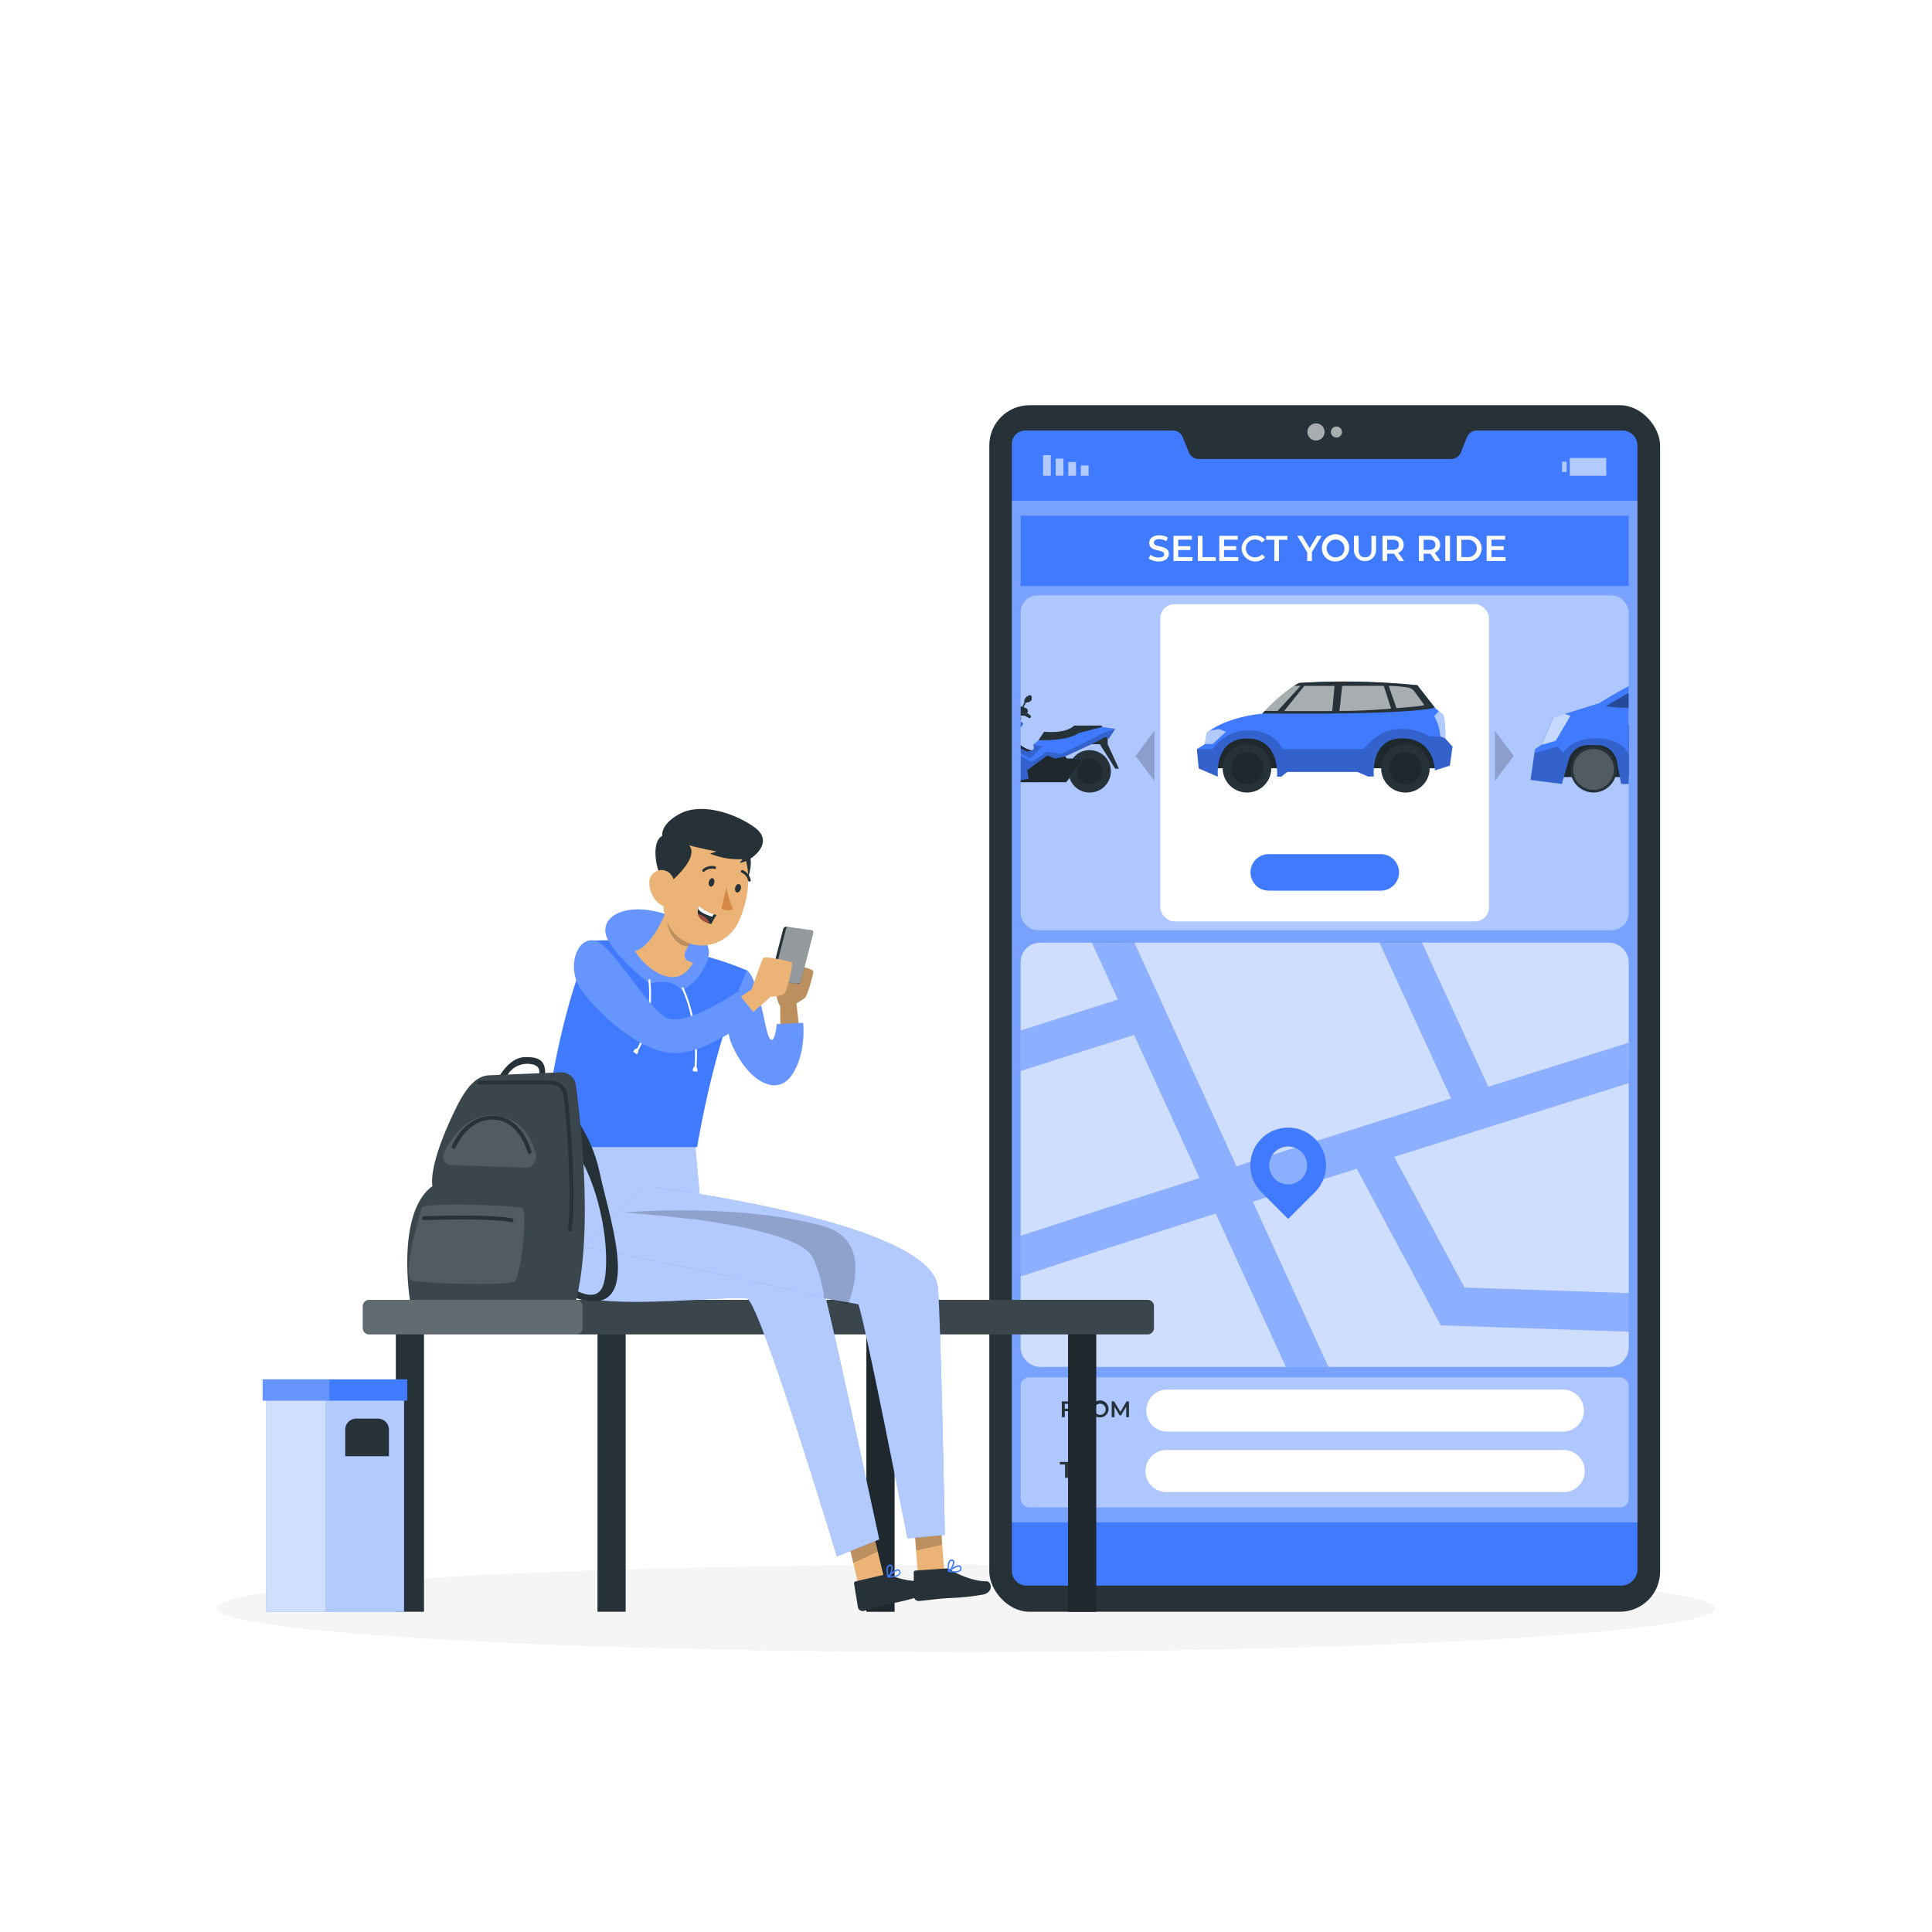 <svg class="animated" id="freepik_stories-order-ride" xmlns="http://www.w3.org/2000/svg" viewBox="0 0 500 500" version="1.1" xmlns:xlink="http://www.w3.org/1999/xlink" xmlns:svgjs="http://svgjs.com/svgjs"><style>svg#freepik_stories-order-ride:not(.animated) .animable {opacity: 0;}svg#freepik_stories-order-ride.animated #freepik--background-complete--inject-48 {animation: 1s 1 forwards cubic-bezier(.36,-0.01,.5,1.38) fadeIn;animation-delay: 0s;}svg#freepik_stories-order-ride.animated #freepik--Shadow--inject-48 {animation: 1s 1 forwards cubic-bezier(.36,-0.01,.5,1.38) slideRight;animation-delay: 0s;}svg#freepik_stories-order-ride.animated #freepik--Device--inject-48 {animation: 1s 1 forwards cubic-bezier(.36,-0.01,.5,1.38) zoomOut;animation-delay: 0s;}svg#freepik_stories-order-ride.animated #freepik--Character--inject-48 {animation: 1s 1 forwards cubic-bezier(.36,-0.01,.5,1.38) lightSpeedLeft;animation-delay: 0s;}svg#freepik_stories-order-ride.animated #freepik--Backpack--inject-48 {animation: 1s 1 forwards cubic-bezier(.36,-0.01,.5,1.38) slideRight;animation-delay: 0s;}svg#freepik_stories-order-ride.animated #freepik--trash-bin--inject-48 {animation: 1s 1 forwards cubic-bezier(.36,-0.01,.5,1.38) lightSpeedLeft;animation-delay: 0s;}            @keyframes fadeIn {                0% {                    opacity: 0;                }                100% {                    opacity: 1;                }            }                    @keyframes slideRight {                0% {                    opacity: 0;                    transform: translateX(30px);                }                100% {                    opacity: 1;                    transform: translateX(0);                }            }                    @keyframes zoomOut {                0% {                    opacity: 0;                    transform: scale(1.5);                }                100% {                    opacity: 1;                    transform: scale(1);                }            }                    @keyframes lightSpeedLeft {              from {                transform: translate3d(-50%, 0, 0) skewX(20deg);                opacity: 0;              }              60% {                transform: skewX(-10deg);                opacity: 1;              }              80% {                transform: skewX(2deg);              }              to {                opacity: 1;                transform: translate3d(0, 0, 0);              }            }        .animator-hidden { display: none; }</style><g id="freepik--background-complete--inject-48" class="animable animator-hidden" style="transform-origin: 250px 228.23px;"><rect y="382.4" width="500" height="0.25" style="fill: rgb(235, 235, 235); transform-origin: 250px 382.525px;" id="elb1sl777mzes" class="animable"></rect><rect x="416.78" y="398.49" width="33.12" height="0.25" style="fill: rgb(235, 235, 235); transform-origin: 433.34px 398.615px;" id="el5otevh2m8ev" class="animable"></rect><rect x="322.53" y="401.21" width="8.69" height="0.25" style="fill: rgb(235, 235, 235); transform-origin: 326.875px 401.335px;" id="el3eyn8il8q5g" class="animable"></rect><rect x="396.59" y="389.21" width="19.19" height="0.25" style="fill: rgb(235, 235, 235); transform-origin: 406.185px 389.335px;" id="elqi3bxm5m95" class="animable"></rect><rect x="52.46" y="390.89" width="43.19" height="0.25" style="fill: rgb(235, 235, 235); transform-origin: 74.055px 391.015px;" id="el6ht32kq5c0o" class="animable"></rect><rect x="104.56" y="390.89" width="6.33" height="0.25" style="fill: rgb(235, 235, 235); transform-origin: 107.725px 391.015px;" id="elbgrxbhd3ok" class="animable"></rect><rect x="131.47" y="395.11" width="93.68" height="0.25" style="fill: rgb(235, 235, 235); transform-origin: 178.31px 395.235px;" id="el9qsb77usib6" class="animable"></rect><path d="M237,337.8H43.91a5.71,5.71,0,0,1-5.7-5.71V60.66A5.71,5.71,0,0,1,43.91,55H237a5.71,5.71,0,0,1,5.71,5.71V332.09A5.71,5.71,0,0,1,237,337.8ZM43.91,55.2a5.46,5.46,0,0,0-5.45,5.46V332.09a5.46,5.46,0,0,0,5.45,5.46H237a5.47,5.47,0,0,0,5.46-5.46V60.66A5.47,5.47,0,0,0,237,55.2Z" style="fill: rgb(235, 235, 235); transform-origin: 140.46px 196.4px;" id="elsf3fv12fynm" class="animable"></path><path d="M453.31,337.8H260.21a5.72,5.72,0,0,1-5.71-5.71V60.66A5.72,5.72,0,0,1,260.21,55h193.1A5.71,5.71,0,0,1,459,60.66V332.09A5.71,5.71,0,0,1,453.31,337.8ZM260.21,55.2a5.47,5.47,0,0,0-5.46,5.46V332.09a5.47,5.47,0,0,0,5.46,5.46h193.1a5.47,5.47,0,0,0,5.46-5.46V60.66a5.47,5.47,0,0,0-5.46-5.46Z" style="fill: rgb(235, 235, 235); transform-origin: 356.75px 196.4px;" id="el4efnwgk74ae" class="animable"></path><path d="M406,367.52c.22-2.62-.13-6-3.19-7-5.18-1.71-8.25-5.72-8.08-10.25s-5.28-8.95-9.36-4.7-3.55-3.27-9-5.1-10.07,2.61-8.58,6.66-3.88,6.58-10.32,3.14-13.53,2.82-12.17,7.73.25,5.45-3.83,3.81c-3.29-1.32-8.68,1.45-9.28,5.73Z" style="fill: rgb(224, 224, 224); transform-origin: 369.122px 353.793px;" id="elbrwvcn3mr8" class="animable"></path><path d="M130.62,367.52c.26-2.07.15-5.1-2.43-5.95-4-1.32-6.4-4.44-6.27-8s-4.09-6.95-7.27-3.64-2.75-2.54-7-4-7.82,2-6.66,5.17-3,5.11-8,2.43-10.5,2.19-9.44,6,.19,4.23-3,3c-2.68-1.07-7.14,1.35-7.23,4.95Z" style="fill: rgb(224, 224, 224); transform-origin: 102.018px 356.553px;" id="el9m7ra2iog6l" class="animable"></path><path d="M137.29,367.52h94.1c1.33-4.42-2.1-9.71-5.82-10.46-4.59-.91-9.19-9-9.41-14.11S207.7,322,194.87,331.78s-8.93,1.44-18.21-1.3-15.13,5.14-11.06,11c0,0-9.32-2.34-13.16,6.37s0,14.11,0,14.11S140.66,361.67,137.29,367.52Z" style="fill: rgb(224, 224, 224); transform-origin: 184.486px 348.088px;" id="eluzl78w4ak4r" class="animable"></path><path d="M285.31,120.53a4.43,4.43,0,0,1,4.42-4.43,4.38,4.38,0,0,1,1.27.19,10.13,10.13,0,0,1-.09-1.36,9.37,9.37,0,0,1,9.37-9.37,9.74,9.74,0,0,1,1.72.16,8.19,8.19,0,0,1,15.19,4.14h.14a7.55,7.55,0,1,1,0,15.1H289.61A4.42,4.42,0,0,1,285.31,120.53Z" style="fill: rgb(245, 245, 245); transform-origin: 305.095px 113.37px;" id="elvdbu873a3mg" class="animable"></path><path d="M129.34,146.62a4.42,4.42,0,0,1,4.43-4.42,4.49,4.49,0,0,1,1.27.19,8.8,8.8,0,0,1-.1-1.36,9.37,9.37,0,0,1,9.37-9.38,9,9,0,0,1,1.73.17A8.19,8.19,0,0,1,161.23,136h.13a7.55,7.55,0,0,1,0,15.1H133.64A4.42,4.42,0,0,1,129.34,146.62Z" style="fill: rgb(245, 245, 245); transform-origin: 149.125px 139.491px;" id="elwbmgokc7fip" class="animable"></path><path d="M229.78,133.79a2.75,2.75,0,0,1,2.75-2.75,3,3,0,0,1,.79.11,5.73,5.73,0,0,1-.06-.84,5.82,5.82,0,0,1,5.82-5.83,6.38,6.38,0,0,1,1.08.1,5.09,5.09,0,0,1,9.44,2.58h.08a4.7,4.7,0,1,1,0,9.39H232.45A2.75,2.75,0,0,1,229.78,133.79Z" style="fill: rgb(245, 245, 245); transform-origin: 242.188px 129.344px;" id="elix2avlej96" class="animable"></path><path d="M77.79,128.41a2.75,2.75,0,0,1,2.75-2.75,2.56,2.56,0,0,1,.79.12,6,6,0,0,1-.06-.85,5.83,5.83,0,0,1,5.83-5.82,5.46,5.46,0,0,1,1.07.1,5.09,5.09,0,0,1,9.44,2.57h.09a4.69,4.69,0,1,1,0,9.38H80.46A2.75,2.75,0,0,1,77.79,128.41Z" style="fill: rgb(245, 245, 245); transform-origin: 90.09px 123.961px;" id="el5frc79h3857" class="animable"></path><path d="M384.57,145a2.75,2.75,0,0,1,2.75-2.75,2.61,2.61,0,0,1,.79.12,6,6,0,0,1-.06-.85,5.82,5.82,0,0,1,5.82-5.82,5.49,5.49,0,0,1,1.08.1,5.09,5.09,0,0,1,9.44,2.57h.09a4.69,4.69,0,0,1,0,9.38H387.24A2.75,2.75,0,0,1,384.57,145Z" style="fill: rgb(245, 245, 245); transform-origin: 396.87px 140.551px;" id="elwgr21wfk6bb" class="animable"></path><path d="M146.52,223.5a8.42,8.42,0,0,1-.26-1.72c-.21-3.57-3.62-3-6.52-3.49-2.26-.37,3.73-6.09-.83-7.94a4.05,4.05,0,0,1-2.21-1.53,2.6,2.6,0,0,1,1-3.17,6.08,6.08,0,0,1,3.46-.87c.75-.9.14-2.27-.58-3.19s-1.6-2-1.33-3.12c.41-1.72,2.82-1.78,4.56-1.44.64-1,.63-2.34.94-3.53s1.25-2.42,2.46-2.27,1.85,1.43,3,1.69c1.3.31,2.42-.84,3.45-1.71s2.8-1.4,3.51-.26c.42.68.16,1.63.6,2.3.76,1.16,2.56.44,3.68-.38s2.89-1.57,3.68-.43a4.83,4.83,0,0,1,.43,1.19c.53,1.53,2.18,2.29,3.46,3.27s2.3,2.92,1.21,4.11c-.53.59-1.48.83-1.74,1.58-.33.93.62,1.77,1.38,2.42,1.26,1.07,1.49,4.28-.18,5.16-.7.37-1.72.48-1.9,1.25s.55,1.23,1,1.76a3.32,3.32,0,0,1-1,4.94c-.4.19-.89.35-1,.77a1.59,1.59,0,0,0,.1.93,4.91,4.91,0,0,1,.16,1.79.82.82,0,0,1-.22.56.8.8,0,0,1-.53.14c-2.41.11-3.57-.74-5,1.36a1.81,1.81,0,0,1-.5.53,1.64,1.64,0,0,1-.66.16c-1.66.14-2.74-.89-4.25-1.09-2.1-.26-2.55.82-4.4,1.69C148.47,226.33,147.06,225.48,146.52,223.5Z" style="fill: rgb(235, 235, 235); transform-origin: 153.693px 207.964px;" id="el7ejx7x2305l" class="animable"></path><path d="M174.25,220.5a8.42,8.42,0,0,1-.26-1.72c-.21-3.56-3.62-3-6.51-3.48-2.27-.38,3.73-6.1-.84-8a4,4,0,0,1-2.2-1.53,2.61,2.61,0,0,1,1-3.17,6.28,6.28,0,0,1,3.47-.87c.74-.9.14-2.26-.58-3.19s-1.61-2-1.33-3.11c.41-1.72,2.82-1.79,4.55-1.45.65-1,.63-2.34.94-3.52s1.26-2.43,2.47-2.28,1.84,1.43,3,1.7c1.3.3,2.43-.85,3.45-1.71s2.81-1.4,3.51-.27c.42.68.17,1.63.61,2.3.76,1.17,2.55.44,3.67-.38s2.9-1.57,3.68-.43a4.52,4.52,0,0,1,.43,1.2c.53,1.52,2.18,2.28,3.46,3.26s2.3,2.92,1.22,4.11c-.54.59-1.48.83-1.75,1.58-.33.94.63,1.78,1.39,2.42,1.26,1.07,1.49,4.28-.18,5.16-.7.37-1.73.48-1.9,1.26s.55,1.22,1,1.76a3.31,3.31,0,0,1-1,4.93c-.4.19-.89.35-1,.77a1.57,1.57,0,0,0,.09.93,4.71,4.71,0,0,1,.16,1.79.86.86,0,0,1-.21.56.91.91,0,0,1-.53.15c-2.41.11-3.57-.75-5,1.35a1.69,1.69,0,0,1-.5.53,1.55,1.55,0,0,1-.67.17c-1.65.13-2.74-.9-4.25-1.09-2.1-.27-2.54.81-4.39,1.68C176.21,223.33,174.8,222.49,174.25,220.5Z" style="fill: rgb(235, 235, 235); transform-origin: 181.444px 204.939px;" id="elk2pzammm3rb" class="animable"></path><path d="M176.93,202.84a7.78,7.78,0,0,1-.26-1.72c-.22-3.57-3.62-3-6.52-3.49-2.26-.37,3.73-6.09-.84-7.94a4.06,4.06,0,0,1-2.2-1.53,2.6,2.6,0,0,1,1-3.17,6.06,6.06,0,0,1,3.46-.87c.75-.9.14-2.27-.58-3.19s-1.6-2-1.33-3.12c.41-1.72,2.82-1.78,4.56-1.44.64-1,.63-2.34.94-3.53s1.25-2.42,2.46-2.27,1.84,1.43,3,1.69c1.31.31,2.43-.84,3.45-1.71s2.81-1.4,3.51-.26c.43.68.17,1.63.61,2.3.76,1.16,2.56.44,3.67-.38s2.9-1.57,3.68-.43a4.47,4.47,0,0,1,.44,1.19c.53,1.53,2.17,2.29,3.46,3.27s2.3,2.92,1.21,4.11c-.54.59-1.48.83-1.74,1.58-.34.93.62,1.77,1.38,2.42,1.26,1.07,1.49,4.28-.18,5.16-.7.37-1.73.48-1.9,1.25s.55,1.23,1,1.76a3.33,3.33,0,0,1-1,4.94c-.4.19-.89.35-1,.77a1.51,1.51,0,0,0,.1.93,5.14,5.14,0,0,1,.16,1.79.82.82,0,0,1-.22.56.8.8,0,0,1-.53.14c-2.41.11-3.57-.74-5,1.36a1.81,1.81,0,0,1-.5.53,1.69,1.69,0,0,1-.67.16c-1.65.14-2.73-.89-4.25-1.09-2.1-.26-2.54.82-4.39,1.69C178.88,205.67,177.47,204.82,176.93,202.84Z" style="fill: rgb(235, 235, 235); transform-origin: 184.108px 187.304px;" id="eldk08wjcbzjk" class="animable"></path><path d="M195.2,211.64a7.87,7.87,0,0,1-.26-1.72c-.22-3.57-3.62-3-6.52-3.49-2.26-.38,3.73-6.1-.83-7.94a4,4,0,0,1-2.21-1.54,2.59,2.59,0,0,1,1-3.16,6.06,6.06,0,0,1,3.46-.87c.75-.91.14-2.27-.58-3.19s-1.6-2-1.33-3.12c.41-1.72,2.82-1.78,4.56-1.45.64-1,.63-2.34.94-3.52s1.25-2.42,2.46-2.27,1.84,1.43,3,1.69c1.31.31,2.43-.84,3.45-1.71s2.81-1.4,3.51-.26c.43.68.17,1.63.61,2.3.76,1.16,2.56.44,3.67-.38s2.9-1.58,3.68-.43a4.47,4.47,0,0,1,.44,1.19c.53,1.53,2.17,2.29,3.46,3.26s2.3,2.92,1.21,4.12c-.54.59-1.48.82-1.74,1.57-.34.94.62,1.78,1.38,2.43,1.26,1.07,1.49,4.28-.18,5.16-.7.37-1.73.48-1.9,1.25s.55,1.23,1,1.76a3.33,3.33,0,0,1-1,4.94c-.4.19-.89.35-1,.76a1.54,1.54,0,0,0,.1.94,5.09,5.09,0,0,1,.16,1.78.79.79,0,0,1-.22.56.81.81,0,0,1-.53.15c-2.41.11-3.57-.74-5,1.35a1.84,1.84,0,0,1-.5.54,1.69,1.69,0,0,1-.67.16c-1.65.14-2.73-.9-4.25-1.09-2.1-.27-2.54.82-4.39,1.69C197.15,214.46,195.74,213.62,195.2,211.64Z" style="fill: rgb(235, 235, 235); transform-origin: 202.378px 196.102px;" id="el6nrptvrfx37" class="animable"></path><path d="M213.66,207.58a8.64,8.64,0,0,1-.26-1.72c-.21-3.57-3.62-3-6.52-3.49-2.26-.38,3.74-6.1-.83-7.94a4,4,0,0,1-2.2-1.54,2.57,2.57,0,0,1,1-3.16,6.12,6.12,0,0,1,3.47-.87c.74-.91.14-2.27-.58-3.2s-1.61-2-1.33-3.11c.41-1.72,2.81-1.78,4.55-1.45.64-1,.63-2.34.94-3.52s1.25-2.42,2.47-2.28,1.84,1.43,3,1.7c1.3.3,2.43-.85,3.45-1.71s2.81-1.4,3.51-.27c.42.69.17,1.63.61,2.3.75,1.17,2.55.45,3.67-.38s2.89-1.57,3.68-.42a4.83,4.83,0,0,1,.43,1.19c.53,1.52,2.18,2.28,3.46,3.26s2.3,2.92,1.22,4.11c-.54.59-1.48.83-1.75,1.58-.33.94.63,1.78,1.38,2.42,1.27,1.08,1.49,4.29-.17,5.16-.7.37-1.73.49-1.9,1.26s.55,1.23,1,1.76a3.31,3.31,0,0,1-1,4.93c-.4.19-.9.35-1,.77a1.57,1.57,0,0,0,.09.93,4.91,4.91,0,0,1,.16,1.79.8.8,0,0,1-.22.56.86.86,0,0,1-.52.15c-2.41.11-3.57-.75-5,1.35a1.72,1.72,0,0,1-.51.53,1.47,1.47,0,0,1-.66.17c-1.66.13-2.74-.9-4.25-1.09-2.1-.27-2.54.81-4.39,1.68C215.62,210.4,214.21,209.56,213.66,207.58Z" style="fill: rgb(235, 235, 235); transform-origin: 220.848px 192.041px;" id="el0m4geblqhr2" class="animable"></path><path d="M213.9,227.33a6.72,6.72,0,0,1-.2-1.36c-.17-2.81-2.85-2.36-5.13-2.74-1.79-.3,2.93-4.8-.66-6.26a3.17,3.17,0,0,1-1.74-1.21,2,2,0,0,1,.79-2.49,4.83,4.83,0,0,1,2.73-.68c.58-.71.11-1.79-.46-2.52s-1.26-1.55-1-2.45c.33-1.35,2.22-1.4,3.59-1.14a10.2,10.2,0,0,0,.74-2.77c.24-.93,1-1.91,1.94-1.79s1.45,1.12,2.33,1.33c1,.24,1.91-.66,2.72-1.34s2.21-1.11,2.76-.21c.33.53.14,1.28.48,1.81.6.91,2,.35,2.89-.3s2.28-1.24,2.9-.34a3.77,3.77,0,0,1,.34.94c.42,1.2,1.72,1.8,2.73,2.57s1.81,2.3,1,3.24c-.42.46-1.16.65-1.37,1.24s.49,1.4,1.09,1.91c1,.84,1.17,3.37-.14,4.06-.55.29-1.36.38-1.5,1s.43,1,.8,1.38a2.61,2.61,0,0,1-.8,3.89c-.31.15-.7.27-.82.6a1.27,1.27,0,0,0,.08.74,3.88,3.88,0,0,1,.12,1.4.64.64,0,0,1-.17.45.65.65,0,0,1-.41.11c-1.9.09-2.82-.58-4,1.07a1.34,1.34,0,0,1-.4.42,1.29,1.29,0,0,1-.52.13c-1.3.1-2.16-.71-3.35-.86-1.65-.21-2,.64-3.46,1.32C215.44,229.55,214.33,228.89,213.9,227.33Z" style="fill: rgb(235, 235, 235); transform-origin: 219.587px 215.097px;" id="elp8mwp5gsrfr" class="animable"></path><path d="M224.25,220.5a8.42,8.42,0,0,1-.26-1.72c-.21-3.56-3.62-3-6.52-3.48-2.26-.38,3.73-6.1-.83-8a4.05,4.05,0,0,1-2.21-1.53,2.6,2.6,0,0,1,1-3.17,6.27,6.27,0,0,1,3.46-.87c.75-.9.14-2.26-.58-3.19s-1.6-2-1.33-3.11c.42-1.72,2.82-1.79,4.56-1.45.64-1,.63-2.34.94-3.52s1.25-2.43,2.46-2.28,1.85,1.43,3,1.7c1.3.3,2.43-.85,3.45-1.71s2.8-1.4,3.51-.27c.42.68.17,1.63.6,2.3.76,1.17,2.56.44,3.68-.38s2.89-1.57,3.68-.43a4.9,4.9,0,0,1,.43,1.2c.53,1.52,2.18,2.28,3.46,3.26s2.3,2.92,1.21,4.11c-.53.59-1.47.83-1.74,1.58-.33.94.62,1.78,1.38,2.42,1.26,1.07,1.49,4.28-.18,5.16-.7.37-1.72.48-1.89,1.26s.54,1.22,1,1.76a3.3,3.3,0,0,1-1,4.93c-.4.19-.89.35-1,.77a1.58,1.58,0,0,0,.1.93,4.91,4.91,0,0,1,.16,1.79.82.82,0,0,1-.22.56.87.87,0,0,1-.53.15c-2.41.11-3.57-.75-5,1.35a1.69,1.69,0,0,1-.5.53,1.5,1.5,0,0,1-.66.17c-1.66.13-2.74-.9-4.25-1.09-2.1-.27-2.55.81-4.4,1.68C226.2,223.33,224.79,222.49,224.25,220.5Z" style="fill: rgb(235, 235, 235); transform-origin: 231.423px 204.939px;" id="elntojx6qlbhi" class="animable"></path><path d="M195.2,189.91a7.78,7.78,0,0,1-.26-1.72c-.22-3.57-3.62-3-6.52-3.48-2.26-.38,3.73-6.1-.83-8a4.05,4.05,0,0,1-2.21-1.53,2.6,2.6,0,0,1,1-3.17,6.14,6.14,0,0,1,3.46-.87c.75-.9.14-2.26-.58-3.19s-1.6-2-1.33-3.11c.41-1.73,2.82-1.79,4.56-1.45.64-1,.63-2.34.94-3.53s1.25-2.42,2.46-2.27,1.84,1.43,3,1.69c1.31.31,2.43-.84,3.45-1.7s2.81-1.41,3.51-.27c.43.68.17,1.63.61,2.3.76,1.16,2.56.44,3.67-.38s2.9-1.57,3.68-.43a4.42,4.42,0,0,1,.44,1.2c.53,1.52,2.17,2.28,3.46,3.26s2.3,2.92,1.21,4.11c-.54.59-1.48.83-1.74,1.58-.34.94.62,1.78,1.38,2.42,1.26,1.07,1.49,4.28-.18,5.16-.7.37-1.73.48-1.9,1.26s.55,1.22,1,1.76a3.32,3.32,0,0,1-1,4.93c-.4.19-.89.35-1,.77a1.51,1.51,0,0,0,.1.93,5.14,5.14,0,0,1,.16,1.79.82.82,0,0,1-.22.56.87.87,0,0,1-.53.15c-2.41.1-3.57-.75-5,1.35a1.69,1.69,0,0,1-.5.53,1.41,1.41,0,0,1-.67.16c-1.65.14-2.73-.89-4.25-1.08-2.1-.27-2.54.81-4.39,1.68C197.15,192.74,195.74,191.89,195.2,189.91Z" style="fill: rgb(235, 235, 235); transform-origin: 202.378px 174.345px;" id="elwkt6j1ackt" class="animable"></path><path d="M171.47,191.13a9.43,9.43,0,0,1-.26-1.72c-.21-3.57-3.61-3-6.51-3.49-2.27-.38,3.73-6.1-.84-7.94a4,4,0,0,1-2.2-1.54,2.59,2.59,0,0,1,1-3.16,6.06,6.06,0,0,1,3.46-.87c.75-.91.14-2.27-.58-3.2s-1.6-2-1.33-3.11c.41-1.72,2.82-1.78,4.56-1.45.64-1,.62-2.34.94-3.52s1.25-2.42,2.46-2.28,1.84,1.43,3,1.7c1.3.3,2.43-.85,3.45-1.71s2.81-1.4,3.51-.27c.42.69.17,1.63.61,2.3.76,1.17,2.56.45,3.67-.38s2.9-1.57,3.68-.42a4.85,4.85,0,0,1,.44,1.19c.52,1.52,2.17,2.28,3.46,3.26s2.3,2.92,1.21,4.11c-.54.59-1.48.83-1.74,1.58-.34.94.62,1.78,1.38,2.42,1.26,1.08,1.49,4.29-.18,5.16-.7.37-1.73.49-1.9,1.26s.55,1.23,1,1.76a3.31,3.31,0,0,1-1,4.93c-.4.19-.89.35-1,.77a1.57,1.57,0,0,0,.09.93,4.92,4.92,0,0,1,.17,1.79.85.85,0,0,1-.22.56.87.87,0,0,1-.53.15c-2.41.11-3.57-.75-5,1.35a1.69,1.69,0,0,1-.5.53,1.55,1.55,0,0,1-.67.17c-1.65.13-2.73-.9-4.25-1.09-2.1-.27-2.54.81-4.39,1.68C173.43,194,172,193.11,171.47,191.13Z" style="fill: rgb(235, 235, 235); transform-origin: 178.658px 175.602px;" id="el8w4rfoeq39" class="animable"></path><path d="M157.07,200.83a7.78,7.78,0,0,1-.26-1.72c-.22-3.56-3.62-3-6.52-3.48-2.26-.38,3.73-6.1-.83-7.95a4.05,4.05,0,0,1-2.21-1.53,2.6,2.6,0,0,1,1-3.17,6.14,6.14,0,0,1,3.46-.87c.75-.9.14-2.26-.58-3.19s-1.6-2-1.33-3.11c.41-1.73,2.82-1.79,4.56-1.45.64-1,.63-2.34.94-3.52s1.25-2.43,2.46-2.28,1.84,1.43,3,1.69c1.31.31,2.43-.84,3.45-1.7s2.81-1.41,3.51-.27c.43.68.17,1.63.61,2.3.76,1.16,2.56.44,3.67-.38s2.9-1.57,3.69-.43a4.76,4.76,0,0,1,.43,1.2c.53,1.52,2.17,2.28,3.46,3.26s2.3,2.92,1.21,4.11c-.53.59-1.48.83-1.74,1.58-.34.94.62,1.78,1.38,2.42,1.26,1.07,1.49,4.28-.18,5.16-.7.37-1.72.48-1.9,1.26s.55,1.22,1,1.76a3.32,3.32,0,0,1-1,4.93c-.4.19-.89.35-1,.77a1.51,1.51,0,0,0,.1.93,5.14,5.14,0,0,1,.16,1.79.82.82,0,0,1-.22.56.87.87,0,0,1-.53.15c-2.41.1-3.57-.75-5,1.35a1.69,1.69,0,0,1-.5.53,1.55,1.55,0,0,1-.67.17c-1.65.13-2.73-.9-4.25-1.09-2.09-.27-2.54.81-4.39,1.68C159,203.66,157.61,202.82,157.07,200.83Z" style="fill: rgb(235, 235, 235); transform-origin: 164.248px 185.299px;" id="eljy3mj96fnfa" class="animable"></path><path d="M161.43,213.1s6,8.52,8.11,11.22S182,243.86,183.42,255c.15,1.19.3,2.21.44,3.1-4.47,29.5-3.76,83.46-3.61,92.7h14.16c.13-10.42,1.33-105.65,1.78-108.56.47-3.07,6.39-14.79,15.53-19.6s17-20.75,17-20.75h-2.91s-5.4,9.77-13.09,15.17a29.11,29.11,0,0,1-3.46,2,49.21,49.21,0,0,0-3.06-17.22l-1.57,1.46c2.12,8.69,1.84,14.27,1.2,17.47a31.53,31.53,0,0,0-8,5.32C190,215.76,185.46,192,185.46,192l-2,1.12a119.48,119.48,0,0,0,2.64,14.54c1.49,6.14,5.89,17.7,7.93,22.94A54.74,54.74,0,0,0,188,242a4.59,4.59,0,0,0-.77-.92c-5.2-4.7-15-26.89-15-26.89-2.36-5.16,1.25-18.7,1.25-18.7h-2.73l-1.22,11.84-6.86-7.48-1.25,1,7.28,9.35L172.45,222l-9.77-10.81Z" style="fill: rgb(230, 230, 230); transform-origin: 195.07px 271.4px;" id="elhlvwj59fqpb" class="animable"></path><path d="M404.05,255.28a6.42,6.42,0,0,0,.2-1.32c.17-2.74,2.78-2.31,5-2.68,1.74-.29-2.86-4.68.64-6.09a3.1,3.1,0,0,0,1.69-1.18,2,2,0,0,0-.76-2.43,4.7,4.7,0,0,0-2.66-.67c-.57-.69-.1-1.74.45-2.45s1.23-1.51,1-2.39c-.32-1.32-2.16-1.37-3.5-1.11a9.69,9.69,0,0,1-.72-2.7c-.24-.91-1-1.86-1.89-1.75s-1.41,1.1-2.27,1.3-1.87-.64-2.65-1.31-2.15-1.07-2.69-.2c-.33.52-.13,1.25-.47,1.76-.58.9-2,.34-2.82-.29s-2.22-1.2-2.82-.33a3.26,3.26,0,0,0-.33.92c-.41,1.17-1.67,1.75-2.66,2.5s-1.76,2.24-.93,3.16c.41.45,1.14.63,1.34,1.21s-.48,1.36-1.06,1.86c-1,.82-1.14,3.28.14,4,.53.28,1.32.37,1.45,1s-.42.94-.77,1.35a2.54,2.54,0,0,0,.77,3.79c.31.14.69.26.8.58a1.29,1.29,0,0,1-.07.72,3.52,3.52,0,0,0-.12,1.37.59.59,0,0,0,.16.43.64.64,0,0,0,.41.11c1.85.09,2.74-.57,3.86,1a1.39,1.39,0,0,0,.39.41,1.24,1.24,0,0,0,.51.13c1.27.1,2.1-.69,3.26-.84,1.61-.2,1.95.63,3.37,1.29C402.55,257.44,403.64,256.8,404.05,255.28Z" style="fill: rgb(235, 235, 235); transform-origin: 398.541px 243.36px;" id="elzv04wqi4t7p" class="animable"></path><path d="M382.77,253a6.42,6.42,0,0,0,.2-1.32c.17-2.74,2.78-2.31,5-2.68,1.74-.29-2.86-4.68.64-6.09a3.1,3.1,0,0,0,1.69-1.18,2,2,0,0,0-.76-2.43,4.7,4.7,0,0,0-2.66-.67c-.57-.69-.11-1.74.45-2.45s1.23-1.51,1-2.39c-.32-1.32-2.16-1.37-3.5-1.11a9.69,9.69,0,0,1-.72-2.7c-.24-.91-1-1.86-1.89-1.75s-1.41,1.1-2.27,1.3-1.87-.64-2.65-1.31-2.15-1.07-2.69-.2c-.33.52-.13,1.25-.47,1.77-.58.89-2,.33-2.82-.3s-2.22-1.2-2.82-.33a3.26,3.26,0,0,0-.33.92c-.41,1.17-1.67,1.75-2.66,2.5s-1.76,2.24-.93,3.16c.41.45,1.14.63,1.34,1.21s-.48,1.36-1.06,1.86c-1,.82-1.14,3.28.13,4,.54.28,1.33.37,1.46,1s-.42.94-.78,1.35a2.55,2.55,0,0,0,.78,3.79c.31.14.69.26.8.58a1.29,1.29,0,0,1-.07.72,3.72,3.72,0,0,0-.13,1.37.64.64,0,0,0,.17.43.71.71,0,0,0,.41.12c1.85.08,2.74-.58,3.86,1a1.28,1.28,0,0,0,.39.41,1.24,1.24,0,0,0,.51.13c1.27.1,2.1-.69,3.26-.84,1.61-.2,1.95.63,3.37,1.29C381.27,255.14,382.35,254.5,382.77,253Z" style="fill: rgb(235, 235, 235); transform-origin: 377.261px 241.075px;" id="el6wlaww1mf7e" class="animable"></path><path d="M380.72,239.42a6.22,6.22,0,0,0,.2-1.32c.17-2.73,2.78-2.3,5-2.67,1.74-.29-2.86-4.68.64-6.1a3.08,3.08,0,0,0,1.69-1.17,2,2,0,0,0-.76-2.43,4.7,4.7,0,0,0-2.66-.67c-.57-.69-.11-1.74.45-2.45s1.23-1.51,1-2.39c-.32-1.32-2.16-1.37-3.5-1.11a9.79,9.79,0,0,1-.72-2.7c-.24-.91-1-1.86-1.89-1.75s-1.41,1.1-2.27,1.3-1.87-.65-2.65-1.31-2.15-1.08-2.69-.2c-.33.52-.13,1.25-.47,1.76-.58.89-2,.34-2.82-.29s-2.22-1.21-2.82-.33a3.26,3.26,0,0,0-.33.92c-.41,1.17-1.67,1.75-2.66,2.5s-1.76,2.24-.93,3.16c.41.45,1.13.63,1.34,1.21s-.48,1.36-1.06,1.85c-1,.83-1.15,3.29.13,4,.54.29,1.33.37,1.46,1s-.42.94-.78,1.35a2.54,2.54,0,0,0,.78,3.78c.31.15.69.27.8.59a1.29,1.29,0,0,1-.07.72A3.72,3.72,0,0,0,365,238a.49.49,0,0,0,.58.54c1.84.09,2.74-.57,3.86,1a1.52,1.52,0,0,0,.39.41,1.1,1.1,0,0,0,.51.12c1.27.11,2.1-.68,3.26-.83,1.61-.21,1.95.62,3.37,1.29C379.22,241.59,380.3,240.94,380.72,239.42Z" style="fill: rgb(235, 235, 235); transform-origin: 375.209px 227.501px;" id="eln02xwzc2qpb" class="animable"></path><path d="M366.71,246.17a6.25,6.25,0,0,0,.19-1.32c.17-2.73,2.78-2.3,5-2.67,1.74-.29-2.86-4.68.64-6.1a3.08,3.08,0,0,0,1.69-1.17,2,2,0,0,0-.76-2.43,4.7,4.7,0,0,0-2.66-.67c-.57-.69-.1-1.74.45-2.45s1.23-1.51,1-2.39c-.32-1.32-2.16-1.37-3.5-1.11a9.79,9.79,0,0,1-.72-2.7c-.24-.91-1-1.86-1.89-1.75s-1.41,1.1-2.27,1.3-1.87-.65-2.65-1.31-2.15-1.07-2.69-.2c-.33.52-.13,1.25-.47,1.76-.58.89-2,.34-2.82-.29s-2.22-1.21-2.82-.33a3.6,3.6,0,0,0-.33.92c-.41,1.17-1.67,1.75-2.66,2.5s-1.76,2.24-.93,3.16c.41.45,1.14.63,1.34,1.21s-.48,1.36-1.06,1.85c-1,.83-1.14,3.29.14,4,.53.29,1.32.37,1.45,1s-.42.94-.77,1.35a2.53,2.53,0,0,0,.77,3.78c.31.15.69.27.8.59a1.2,1.2,0,0,1-.07.72,3.52,3.52,0,0,0-.12,1.37.59.59,0,0,0,.16.43.65.65,0,0,0,.41.11c1.85.09,2.74-.57,3.87,1a1.35,1.35,0,0,0,.38.41,1.24,1.24,0,0,0,.51.13c1.27.1,2.1-.69,3.26-.84,1.61-.21,1.95.62,3.37,1.29C365.2,248.34,366.29,247.69,366.71,246.17Z" style="fill: rgb(235, 235, 235); transform-origin: 361.191px 234.259px;" id="elvhuju7o9asn" class="animable"></path><path d="M352.54,243.06a7.19,7.19,0,0,0,.2-1.32c.16-2.74,2.77-2.31,5-2.68,1.73-.29-2.87-4.68.64-6.09a3.14,3.14,0,0,0,1.69-1.18,2,2,0,0,0-.77-2.43,4.68,4.68,0,0,0-2.66-.67c-.57-.69-.1-1.74.45-2.45s1.23-1.51,1-2.39c-.31-1.32-2.16-1.36-3.49-1.11a9.37,9.37,0,0,1-.73-2.7c-.24-.91-1-1.86-1.89-1.75s-1.41,1.1-2.27,1.3-1.86-.64-2.65-1.31-2.15-1.07-2.69-.2c-.32.52-.13,1.25-.47,1.77-.58.89-2,.33-2.81-.3s-2.22-1.2-2.83-.33a4,4,0,0,0-.33.92c-.4,1.17-1.67,1.75-2.65,2.5s-1.77,2.24-.94,3.16c.42.45,1.14.63,1.34,1.21s-.48,1.36-1.06,1.86c-1,.82-1.14,3.28.14,4,.54.28,1.32.37,1.46,1s-.42.94-.78,1.35a2.55,2.55,0,0,0,.78,3.79c.3.14.68.26.79.58a1.12,1.12,0,0,1-.07.72,3.72,3.72,0,0,0-.12,1.37.6.6,0,0,0,.17.43.68.68,0,0,0,.4.12c1.85.08,2.74-.58,3.87,1a1.25,1.25,0,0,0,.38.41,1.33,1.33,0,0,0,.51.13c1.27.1,2.1-.69,3.26-.84,1.61-.2,2,.63,3.37,1.29C351,245.22,352.12,244.58,352.54,243.06Z" style="fill: rgb(235, 235, 235); transform-origin: 347.025px 231.141px;" id="elra89p9kpatk" class="animable"></path><path d="M352.35,258.21a4.46,4.46,0,0,0,.16-1c.13-2.15,2.19-1.81,3.94-2.1,1.36-.23-2.26-3.69.5-4.8a2.42,2.42,0,0,0,1.33-.93,1.56,1.56,0,0,0-.6-1.91,3.69,3.69,0,0,0-2.09-.53c-.45-.55-.09-1.37.35-1.93s1-1.19.8-1.88c-.25-1-1.7-1.08-2.75-.87a7.62,7.62,0,0,1-.57-2.13c-.19-.72-.76-1.47-1.49-1.38s-1.11.87-1.79,1-1.47-.51-2.08-1-1.7-.85-2.12-.16c-.26.41-.1,1-.37,1.38-.46.71-1.54.27-2.22-.23s-1.75-.95-2.22-.25a2.47,2.47,0,0,0-.26.72c-.32.92-1.32,1.38-2.09,2s-1.39,1.76-.74,2.48c.33.36.9.5,1.06,1s-.38,1.07-.84,1.46c-.76.65-.9,2.59.11,3.12.42.22,1,.29,1.15.75s-.33.75-.62,1.07a2,2,0,0,0,.62,3c.24.11.54.21.63.46a1,1,0,0,1-.06.57,3,3,0,0,0-.1,1.08.49.49,0,0,0,.13.33.46.46,0,0,0,.32.09c1.46.07,2.16-.45,3.05.82a.92.92,0,0,0,.3.32.91.91,0,0,0,.4.1c1,.08,1.66-.54,2.57-.66,1.27-.16,1.54.5,2.65,1C351.17,259.92,352,259.41,352.35,258.21Z" style="fill: rgb(235, 235, 235); transform-origin: 348.025px 248.869px;" id="elibw1i65c23k" class="animable"></path><path d="M344.41,253a6.42,6.42,0,0,0,.2-1.32c.17-2.74,2.78-2.31,5-2.68,1.74-.29-2.86-4.68.64-6.09a3.1,3.1,0,0,0,1.69-1.18,2,2,0,0,0-.76-2.43,4.7,4.7,0,0,0-2.66-.67c-.57-.69-.11-1.74.45-2.45s1.23-1.51,1-2.39c-.32-1.32-2.16-1.37-3.5-1.11a9.69,9.69,0,0,1-.72-2.7c-.24-.91-1-1.86-1.89-1.75s-1.41,1.1-2.27,1.3-1.87-.64-2.65-1.31-2.15-1.07-2.69-.2c-.33.52-.13,1.25-.47,1.77-.58.89-2,.33-2.82-.3s-2.22-1.2-2.82-.33a3.26,3.26,0,0,0-.33.92c-.41,1.17-1.67,1.75-2.66,2.5s-1.76,2.24-.93,3.16c.41.45,1.14.63,1.34,1.21s-.48,1.36-1.06,1.86c-1,.82-1.14,3.28.13,4,.54.28,1.33.37,1.46,1s-.42.94-.78,1.35a2.55,2.55,0,0,0,.78,3.79c.31.14.69.26.8.58a1.29,1.29,0,0,1-.07.72,3.52,3.52,0,0,0-.12,1.37.59.59,0,0,0,.16.43.71.71,0,0,0,.41.12c1.85.08,2.74-.58,3.86,1a1.28,1.28,0,0,0,.39.41,1.24,1.24,0,0,0,.51.13c1.27.1,2.1-.69,3.26-.84,1.61-.2,1.95.63,3.37,1.29C342.91,255.14,344,254.5,344.41,253Z" style="fill: rgb(235, 235, 235); transform-origin: 338.901px 241.075px;" id="elmgi0tnpfgyn" class="animable"></path><path d="M366.71,229.5a6.25,6.25,0,0,0,.19-1.32c.17-2.73,2.78-2.3,5-2.67,1.74-.29-2.86-4.68.64-6.1a3.08,3.08,0,0,0,1.69-1.17,2,2,0,0,0-.76-2.43,4.7,4.7,0,0,0-2.66-.67c-.57-.69-.1-1.74.45-2.45s1.23-1.51,1-2.39c-.32-1.32-2.16-1.37-3.5-1.11a9.79,9.79,0,0,1-.72-2.7c-.24-.91-1-1.86-1.89-1.75s-1.41,1.1-2.27,1.3-1.87-.65-2.65-1.31-2.15-1.07-2.69-.2c-.33.52-.13,1.25-.47,1.76-.58.89-2,.34-2.82-.29s-2.22-1.21-2.82-.33a3.6,3.6,0,0,0-.33.92c-.41,1.17-1.67,1.75-2.66,2.5s-1.76,2.24-.93,3.16c.41.45,1.14.63,1.34,1.21s-.48,1.36-1.06,1.85c-1,.83-1.14,3.29.14,4,.53.29,1.32.37,1.45,1s-.42.94-.77,1.35a2.53,2.53,0,0,0,.77,3.78c.31.15.69.27.8.59a1.2,1.2,0,0,1-.07.72,3.52,3.52,0,0,0-.12,1.37.59.59,0,0,0,.16.43.65.65,0,0,0,.41.11c1.85.09,2.74-.57,3.87,1a1.35,1.35,0,0,0,.38.41,1.24,1.24,0,0,0,.51.13c1.27.1,2.1-.69,3.26-.84,1.61-.21,1.95.62,3.37,1.29C365.2,231.67,366.29,231,366.71,229.5Z" style="fill: rgb(235, 235, 235); transform-origin: 361.191px 217.586px;" id="elqzx9sjc0qf" class="animable"></path><path d="M384.91,230.43a6.93,6.93,0,0,0,.2-1.32c.16-2.73,2.77-2.3,5-2.67,1.74-.29-2.86-4.68.64-6.1a3.11,3.11,0,0,0,1.7-1.17,2,2,0,0,0-.77-2.43,4.7,4.7,0,0,0-2.66-.67c-.57-.69-.1-1.74.45-2.45s1.23-1.51,1-2.39c-.32-1.32-2.16-1.37-3.5-1.11a9.79,9.79,0,0,1-.72-2.7c-.24-.91-1-1.86-1.89-1.75s-1.41,1.1-2.27,1.3-1.86-.65-2.65-1.31-2.15-1.07-2.69-.2c-.32.52-.13,1.25-.47,1.76-.58.9-2,.34-2.82-.29s-2.22-1.21-2.82-.33a4,4,0,0,0-.33.92c-.41,1.17-1.67,1.75-2.66,2.5s-1.76,2.24-.93,3.16c.41.45,1.14.63,1.34,1.21s-.48,1.36-1.06,1.86c-1,.82-1.14,3.28.14,4,.53.28,1.32.36,1.45,1s-.42.94-.77,1.35a2.54,2.54,0,0,0,.77,3.78c.31.15.69.27.8.59a1.2,1.2,0,0,1-.07.72,3.52,3.52,0,0,0-.12,1.37.59.59,0,0,0,.16.43.65.65,0,0,0,.41.11c1.85.09,2.74-.57,3.87,1a1.35,1.35,0,0,0,.38.41,1.24,1.24,0,0,0,.51.13c1.27.1,2.1-.69,3.26-.84,1.61-.21,1.95.63,3.37,1.29C383.4,232.6,384.49,232,384.91,230.43Z" style="fill: rgb(235, 235, 235); transform-origin: 379.405px 218.526px;" id="el03xjrtlm7816" class="animable"></path><path d="M396,237.88a6.22,6.22,0,0,0,.2-1.32c.16-2.73,2.78-2.3,5-2.67,1.74-.29-2.86-4.68.64-6.1a3.08,3.08,0,0,0,1.69-1.17,2,2,0,0,0-.76-2.43,4.7,4.7,0,0,0-2.66-.67c-.57-.69-.11-1.74.44-2.45s1.23-1.52,1-2.39c-.31-1.32-2.16-1.37-3.49-1.11a9.79,9.79,0,0,1-.72-2.7c-.24-.91-1-1.86-1.89-1.75s-1.42,1.1-2.28,1.3-1.86-.65-2.64-1.31-2.16-1.08-2.7-.2c-.32.52-.13,1.25-.46,1.76-.58.89-2,.34-2.82-.29s-2.22-1.21-2.82-.33a3.62,3.62,0,0,0-.34.92c-.4,1.17-1.67,1.75-2.65,2.5s-1.77,2.24-.93,3.16c.41.45,1.13.63,1.34,1.21s-.48,1.36-1.06,1.85c-1,.83-1.15,3.29.13,4,.54.29,1.33.37,1.46,1s-.42.94-.78,1.35a2.54,2.54,0,0,0,.78,3.78c.31.15.68.27.8.59a1.21,1.21,0,0,1-.08.72,3.94,3.94,0,0,0-.12,1.37.66.66,0,0,0,.17.43.62.62,0,0,0,.4.11c1.85.08,2.74-.57,3.87,1a1.38,1.38,0,0,0,.39.41,1.1,1.1,0,0,0,.51.12c1.27.11,2.1-.68,3.26-.83,1.61-.21,1.95.62,3.37,1.29C394.46,240.05,395.54,239.4,396,237.88Z" style="fill: rgb(235, 235, 235); transform-origin: 390.489px 225.967px;" id="elvyg1ie4uqml" class="animable"></path><path d="M392.61,247.3s-4.62,6.53-6.22,8.61-9.56,15-10.65,23.52c-.11.91-.23,1.7-.34,2.39,3.43,22.63,2.89,64,2.77,71.12H367.31c-.1-8-1-81.06-1.37-83.29S361,258.3,354,254.6,341,238.69,341,238.69h2.24s4.14,7.49,10,11.64a23.05,23.05,0,0,0,2.65,1.57,37.65,37.65,0,0,1,2.35-13.21l1.21,1.11c-1.63,6.68-1.42,10.95-.92,13.41a24.1,24.1,0,0,1,6.09,4.08c6.12-8,9.56-26.15,9.56-26.15l1.57.85a93.27,93.27,0,0,1-2,11.16c-1.15,4.71-4.52,13.58-6.09,17.6a41.69,41.69,0,0,1,4.62,8.68,3.65,3.65,0,0,1,.59-.71c4-3.6,11.48-20.63,11.48-20.63,1.81-4-1-14.34-1-14.34h2.09l.94,9.08,5.26-5.74,1,.8L387,245.06l-2.87,9.09,7.49-8.29Z" style="fill: rgb(230, 230, 230); transform-origin: 366.82px 292.04px;" id="elqanhf1wtvnf" class="animable"></path><g id="elt3v30ctjamr"><rect x="116.84" y="146.53" width="6.91" height="222.66" style="fill: rgb(230, 230, 230); transform-origin: 120.295px 257.86px; transform: rotate(180deg);" class="animable"></rect></g><path d="M61,369.28v12.94H425.54V369.28a3.85,3.85,0,0,0-3.82-4.06H64.78A3.85,3.85,0,0,0,61,369.28Z" style="fill: rgb(224, 224, 224); transform-origin: 243.27px 373.72px;" id="eld9qcqwwxhdl" class="animable"></path><rect x="382.09" y="365.22" width="22.67" height="17" style="fill: rgb(245, 245, 245); transform-origin: 393.425px 373.72px;" id="el7ssysheuuc2" class="animable"></rect><rect x="339.59" y="365.22" width="21.72" height="17" style="fill: rgb(245, 245, 245); transform-origin: 350.45px 373.72px;" id="el5il7y0iogwf" class="animable"></rect><rect x="296.14" y="365.22" width="22.67" height="17" style="fill: rgb(245, 245, 245); transform-origin: 307.475px 373.72px;" id="elryd374d0f6j" class="animable"></rect><rect x="253.64" y="365.22" width="21.72" height="17" style="fill: rgb(245, 245, 245); transform-origin: 264.5px 373.72px;" id="eljoh5olf014s" class="animable"></rect><rect x="211.14" y="365.22" width="21.72" height="17" style="fill: rgb(245, 245, 245); transform-origin: 222px 373.72px;" id="el3f0xhwamkte" class="animable"></rect><rect x="167.69" y="365.22" width="22.67" height="17" style="fill: rgb(245, 245, 245); transform-origin: 179.025px 373.72px;" id="el05dgkifms74t" class="animable"></rect><rect x="125.19" y="365.22" width="21.72" height="17" style="fill: rgb(245, 245, 245); transform-origin: 136.05px 373.72px;" id="elcv581l55d3v" class="animable"></rect><rect x="81.75" y="365.22" width="22.67" height="17" style="fill: rgb(245, 245, 245); transform-origin: 93.085px 373.72px;" id="el547iymwwzuk" class="animable"></rect><circle cx="120.3" cy="158.6" r="22.56" style="fill: rgb(224, 224, 224); transform-origin: 120.3px 158.6px;" id="elqp8hm8pu46" class="animable"></circle><circle cx="120.3" cy="158.6" r="18.46" style="fill: rgb(235, 235, 235); transform-origin: 120.3px 158.6px;" id="elkxvoz8i959" class="animable"></circle><path d="M110.68,167.5l1.85-4.11a13.86,13.86,0,0,0,7.78,2.46c3.23,0,4.55-1.08,4.55-2.53,0-4.41-13.71-1.38-13.71-10.14,0-4,3.23-7.34,9.93-7.34a15.83,15.83,0,0,1,8.19,2.09l-1.69,4.14a13.36,13.36,0,0,0-6.53-1.85c-3.23,0-4.48,1.21-4.48,2.69,0,4.35,13.71,1.35,13.71,10,0,3.94-3.27,7.3-10,7.3C116.54,170.22,112.77,169.11,110.68,167.5Z" style="fill: rgb(224, 224, 224); transform-origin: 120.48px 158.023px;" id="el7slpe03o5gc" class="animable"></path></g><g id="freepik--Shadow--inject-48" class="animable" style="transform-origin: 250px 416.24px;"><ellipse id="freepik--path--inject-48" cx="250" cy="416.24" rx="193.89" ry="11.32" style="fill: rgb(245, 245, 245); transform-origin: 250px 416.24px;" class="animable"></ellipse></g><g id="freepik--Device--inject-48" class="animable" style="transform-origin: 342.83px 260.995px;"><rect x="256.03" y="104.87" width="173.6" height="312.25" rx="10.4" style="fill: rgb(38, 50, 56); transform-origin: 342.83px 260.995px;" id="el2x6ti2009nj" class="animable"></rect><path d="M423.77,115.33V406.1a4.25,4.25,0,0,1-4.31,4.25H265.74a3.81,3.81,0,0,1-3.86-3.9V115a3.44,3.44,0,0,1,3.31-3.57h38.43a2.7,2.7,0,0,1,2.47,1.73l1.59,3.92a2.71,2.71,0,0,0,2.48,1.71h65.42a2.68,2.68,0,0,0,2.48-1.68l1.59-3.94a2.71,2.71,0,0,1,2.47-1.74H420A3.88,3.88,0,0,1,423.77,115.33Z" style="fill: rgb(64, 123, 255); transform-origin: 342.824px 260.89px;" id="elp7ltsc584zf" class="animable"></path><g id="elexdgnlg6xyn"><rect x="261.88" y="129.58" width="161.89" height="264.42" style="fill: rgb(255, 255, 255); opacity: 0.3; isolation: isolate; transform-origin: 342.825px 261.79px;" class="animable"></rect></g><g id="elrv32v2hzna"><rect x="279.72" y="120.46" width="2" height="2.67" style="fill: rgb(255, 255, 255); opacity: 0.6; isolation: isolate; transform-origin: 280.72px 121.795px; transform: rotate(180deg);" class="animable"></rect></g><g id="eldpwubqspkd"><rect x="276.47" y="119.57" width="2" height="3.56" style="fill: rgb(255, 255, 255); opacity: 0.6; isolation: isolate; transform-origin: 277.47px 121.35px; transform: rotate(180deg);" class="animable"></rect></g><g id="elqukbh2wiozn"><rect x="273.21" y="118.68" width="2" height="4.44" style="fill: rgb(255, 255, 255); opacity: 0.6; isolation: isolate; transform-origin: 274.21px 120.9px; transform: rotate(180deg);" class="animable"></rect></g><g id="elv4p2jzumgu"><rect x="269.95" y="117.8" width="2" height="5.33" style="fill: rgb(255, 255, 255); opacity: 0.6; isolation: isolate; transform-origin: 270.95px 120.465px; transform: rotate(180deg);" class="animable"></rect></g><g id="elwxe68bioyx8"><rect x="404.26" y="119.49" width="1.19" height="2.67" style="fill: rgb(255, 255, 255); opacity: 0.6; isolation: isolate; transform-origin: 404.855px 120.825px;" class="animable"></rect></g><g id="eltiwlgj429a"><rect x="406.26" y="118.52" width="9.44" height="4.61" style="fill: rgb(255, 255, 255); opacity: 0.6; isolation: isolate; transform-origin: 410.98px 120.825px; transform: rotate(180deg);" class="animable"></rect></g><g id="el9yc4hlhtr0a"><rect x="264.15" y="154.08" width="157.35" height="86.65" rx="4.37" style="fill: rgb(255, 255, 255); opacity: 0.4; isolation: isolate; transform-origin: 342.825px 197.405px;" class="animable"></rect></g><rect x="300.3" y="156.36" width="85.05" height="82.1" rx="3.64" style="fill: rgb(255, 255, 255); transform-origin: 342.825px 197.41px;" id="elwy1yl5eja9i" class="animable"></rect><path d="M287.49,199.62a5.49,5.49,0,1,1-5.49-5.49A5.49,5.49,0,0,1,287.49,199.62Z" style="fill: rgb(38, 50, 56); transform-origin: 282px 199.62px;" id="elk3a5vaeex8" class="animable"></path><g id="el0jgtqitkwnv7"><path d="M285.28,199.62a3.29,3.29,0,1,1-3.28-3.29A3.29,3.29,0,0,1,285.28,199.62Z" style="opacity: 0.2; isolation: isolate; transform-origin: 281.99px 199.62px;" class="animable"></path></g><path d="M268.79,191.48l1.43-2.11s5.43.66,7.8-1.59H285l.33.27-7.85,6.08-7.21-1Z" style="fill: rgb(38, 50, 56); transform-origin: 277.06px 190.955px;" id="ele1b40dqapg8" class="animable"></path><polygon points="282 192.6 284.62 192.6 288.64 198.93 289.56 198.93 286.66 192.6 286.66 190.29 284.22 190.29 282 192.6" style="fill: rgb(38, 50, 56); transform-origin: 285.78px 194.61px;" id="elnic9vjjeptd" class="animable"></polygon><polygon points="264.15 185.41 264.29 185.89 264.15 186.53 264.15 185.41" style="fill: rgb(38, 50, 56); transform-origin: 264.22px 185.97px;" id="el1m7y9jq5r4o" class="animable"></polygon><path d="M265.48,181.88l-.6,1.09.94.45.25.68-.3.35,1,.76a.5.5,0,0,1-.34.68l-1.29-.68h-1v-2.34h.44l.54-1.19s-.44-1.08,1.44-1.83l.44.35v.94l-.59.54Z" style="fill: rgb(38, 50, 56); transform-origin: 265.57px 182.87px;" id="el6lrr9b0zfdd" class="animable"></path><polygon points="264.84 187.32 264.15 188.3 264.15 186.65 264.84 187.32" style="fill: rgb(64, 123, 255); transform-origin: 264.495px 187.475px;" id="elahwrotlp2q4" class="animable"></polygon><path d="M288.64,188.64l-1.78,2.63-.2-.16-.52-.43-3.37,1.78-.3.14-6.82,3.16.46.57h3.56l.4.63-1.15,1.51-2.15,2.83-.85,1.12H264.15v-9.58a6.09,6.09,0,0,0,2.76,1.33.31.31,0,0,0,.17,0,.91.91,0,0,0,.19-.13l.05,0a.79.79,0,0,0,.12-.15.41.41,0,0,0,.05-.09.64.64,0,0,0,.06-.18,1.32,1.32,0,0,0-.21-.88l1.45-1.18h0c8.1.2,10.35-1.84,10.35-1.84l6.12-1.59h0Z" style="fill: rgb(64, 123, 255); transform-origin: 276.395px 195.275px;" id="elf8x9l1a5ot6" class="animable"></path><polygon points="280.07 196.96 278.92 198.47 276.77 201.3 275.92 202.42 264.15 202.42 264.15 201.91 266.22 201.56 265.83 199.32 271.01 195.53 273.08 196.33 275.65 195.76 276.11 196.33 279.67 196.33 280.07 196.96" style="fill: rgb(38, 50, 56); transform-origin: 272.11px 198.975px;" id="elcjnu3v3sma" class="animable"></polygon><path d="M266.91,194.17a3.85,3.85,0,0,1-1,.37l-1.74-.87v-.83A6.09,6.09,0,0,0,266.91,194.17Z" style="fill: rgb(38, 50, 56); transform-origin: 265.54px 193.69px;" id="elfynugcj9jt" class="animable"></path><g id="elhf7m2szcvsp"><polygon points="264.84 187.32 264.15 188.3 264.15 186.65 264.84 187.32" style="opacity: 0.2; isolation: isolate; transform-origin: 264.495px 187.475px;" class="animable"></polygon></g><g id="elmt6nvpv63k"><path d="M269.78,193.12l-3.16,3.21-2.47-1.39v-2.1a6.09,6.09,0,0,0,2.76,1.33.31.31,0,0,0,.17,0,.91.91,0,0,0,.19-.13l.05,0a.79.79,0,0,0,.12-.15.41.41,0,0,0,.05-.09.64.64,0,0,0,.06-.18,1.32,1.32,0,0,0-.21-.88Z" style="opacity: 0.2; isolation: isolate; transform-origin: 266.965px 194.535px;" class="animable"></path></g><g id="elcddmqeutoyh"><polygon points="288.64 188.64 286.86 191.27 286.66 191.11 286.14 190.68 282.77 192.46 282.47 192.6 275.65 195.76 276.11 196.33 279.67 196.33 280.07 196.96 278.92 198.47 276.77 201.3 275.92 202.42 264.15 202.42 264.15 195.65 267.01 197.18 270.91 194.6 274.83 195.1 276.9 194.06 278.72 193.13 284.11 190.41 284.34 190.29 285.78 189.56 288.64 188.64" style="opacity: 0.2; isolation: isolate; transform-origin: 276.395px 195.53px;" class="animable"></polygon></g><polygon points="312.51 198.83 371.86 198.83 370.67 188.2 353.57 184.54 337.68 187.31 318.54 189.19 313.79 194.63 312.51 198.83" style="fill: rgb(38, 50, 56); transform-origin: 342.185px 191.685px;" id="eln957c9ta63" class="animable"></polygon><g id="el2z5qma2rtwt"><polygon points="312.51 198.83 371.86 198.83 370.67 188.2 353.57 184.54 337.68 187.31 318.54 189.19 313.79 194.63 312.51 198.83" style="opacity: 0.2; isolation: isolate; transform-origin: 342.185px 191.685px;" class="animable"></polygon></g><path d="M329,198.83a6.28,6.28,0,1,1-6.28-6.28A6.28,6.28,0,0,1,329,198.83Z" style="fill: rgb(38, 50, 56); transform-origin: 322.72px 198.83px;" id="elmx7kuk50dqn" class="animable"></path><g id="elv6ksl5k7wh8"><circle cx="322.74" cy="198.83" r="4.2" style="opacity: 0.2; isolation: isolate; transform-origin: 322.74px 198.83px;" class="animable"></circle></g><path d="M370,198.83a6.28,6.28,0,1,1-6.28-6.28A6.28,6.28,0,0,1,370,198.83Z" style="fill: rgb(38, 50, 56); transform-origin: 363.72px 198.83px;" id="elel6q3llwkyn" class="animable"></path><g id="elp12wjlrc6ds"><circle cx="363.74" cy="198.83" r="4.2" style="opacity: 0.2; isolation: isolate; transform-origin: 363.74px 198.83px;" class="animable"></circle></g><path d="M375.91,193.24l-.69,4.91-3.86,1.22s-.1-8.3-8.5-8.3-7.32,9.89-7.32,9.89h-1.47l-2.77-1.19H333.16L331.58,201h-1.07s.89-9.89-7.77-9.89-7.56,9.89-7.56,9.89l-4.95-2.13-.49-5,2.07-1.29.5-3c.22-.17.45-.33.68-.48,5.79-3.88,13.71-4.4,13.71-4.4,6.81-6.93,9.57-7.91,9.57-7.91a191,191,0,0,1,30.54.59l4.55,5.83,1.07.87,1.11.91a24.69,24.69,0,0,1,.49,6.14Z" style="fill: rgb(64, 123, 255); transform-origin: 342.825px 188.719px;" id="elfv6lg0jeq3s" class="animable"></path><g id="el9rs7ijzh6tg"><path d="M317.29,189.38l-3.47,3.17h-2l.5-3c.22-.17.45-.33.68-.48l2.52-.38Z" style="fill: rgb(255, 255, 255); opacity: 0.6; isolation: isolate; transform-origin: 314.555px 190.62px;" class="animable"></path></g><g id="el3c27bn9qusy"><path d="M374,191.07l-1.26-.47a12,12,0,0,0-1.58-5.27l1.24-1.31,1.11.91A24.69,24.69,0,0,1,374,191.07Z" style="fill: rgb(255, 255, 255); opacity: 0.6; isolation: isolate; transform-origin: 372.593px 187.545px;" class="animable"></path></g><path d="M371.36,183.15c-8.23,2-44.66,1.49-44.66,1.49l.62-.62a49.42,49.42,0,0,1,7.56-6.51,7.18,7.18,0,0,1,1.39-.78,191,191,0,0,1,30.54.59Z" style="fill: rgb(38, 50, 56); transform-origin: 349.03px 180.538px;" id="el8uqnlh2bdxb" class="animable"></path><g id="els6bxnid6nce"><path d="M336.58,177.51,330.64,184h-3.32a49.42,49.42,0,0,1,7.56-6.51Z" style="fill: rgb(255, 255, 255); opacity: 0.6; isolation: isolate; transform-origin: 331.95px 180.745px;" class="animable"></path></g><g id="el75efeixiop"><polygon points="332.32 184.02 337.56 177.5 345.38 177.5 344.78 184.02 332.32 184.02" style="fill: rgb(255, 255, 255); opacity: 0.6; isolation: isolate; transform-origin: 338.85px 180.76px;" class="animable"></polygon></g><g id="elib2gvg34h1"><path d="M346.66,184l.69-6.51h10.78l1.88,5.9S353.49,184,346.66,184Z" style="fill: rgb(255, 255, 255); opacity: 0.6; isolation: isolate; transform-origin: 353.335px 180.745px;" class="animable"></path></g><g id="el2ujjf26fau4"><path d="M359.4,177.51l2,5.74s6.33-.39,7.22-.79L366,178.88a2.81,2.81,0,0,0-1.94-1A34.65,34.65,0,0,0,359.4,177.51Z" style="fill: rgb(255, 255, 255); opacity: 0.6; isolation: isolate; transform-origin: 364.01px 180.38px;" class="animable"></path></g><g id="elnm1hd8yc1vi"><path d="M375.91,193.24l-.69,4.91-3.86,1.22s-.1-8.3-8.5-8.3-7.32,9.89-7.32,9.89h-1.47l-2.77-1.19H333.16L331.58,201h-1.07s.89-9.89-7.77-9.89-7.56,9.89-7.56,9.89l-4.95-2.13-.49-5h4.08a11.4,11.4,0,0,1,9.5-4.85c6.53,0,8.63,4.85,8.63,4.85h20.94s3.56-4.92,8.8-5.18A14,14,0,0,1,370,190.6h2.75l1.26.47Z" style="opacity: 0.2; isolation: isolate; transform-origin: 342.825px 194.821px;" class="animable"></path></g><path d="M421.5,187.67v13.42H401s1.36-4.59,2.42-7.71a12.42,12.42,0,0,1,1.14-2.84C407.29,189.06,413.65,188.17,421.5,187.67Z" style="fill: rgb(38, 50, 56); transform-origin: 411.25px 194.38px;" id="elotv36s0fy1c" class="animable"></path><g id="elq76l0g86g6s"><path d="M421.5,187.67v13.42H401s1.36-4.59,2.42-7.71a12.42,12.42,0,0,1,1.14-2.84C407.29,189.06,413.65,188.17,421.5,187.67Z" style="opacity: 0.2; isolation: isolate; transform-origin: 411.25px 194.38px;" class="animable"></path></g><circle cx="412.4" cy="199.12" r="5.98" style="fill: rgb(38, 50, 56); transform-origin: 412.4px 199.12px;" id="elzzi9vdx21j" class="animable"></circle><g id="el858o4vojw5q"><circle cx="412.4" cy="199.12" r="5.29" style="fill: rgb(255, 255, 255); opacity: 0.2; isolation: isolate; transform-origin: 412.4px 199.12px;" class="animable"></circle></g><path d="M413.81,182c2.93-1.79,5.46-3.25,7.69-4.43v25.33h-1.95l-.33-1.77-.76-4.09a5.15,5.15,0,0,0-5.07-4.22H411a5.15,5.15,0,0,0-5,3.75l-1.29,4.56-.5,1.77-8.11-1.05,1-6.89.16-1.09,1.58-1.05,3.1-7.12,2.88-.9Z" style="fill: rgb(64, 123, 255); transform-origin: 408.8px 190.235px;" id="eldrxefy4xg2q" class="animable"></path><g id="elav8jwe1zkbk"><path d="M406.42,185.26l-3.81,6.46-3.69,1.06,3.1-7.12,2.88-.9C405.8,185,406.42,185.26,406.42,185.26Z" style="fill: rgb(255, 255, 255); opacity: 0.7; isolation: isolate; transform-origin: 402.67px 188.77px;" class="animable"></path></g><g id="elyc59a1k1ym"><path d="M421.5,179.3v3.86a31.77,31.77,0,0,1-5.94-.4S418.42,181.05,421.5,179.3Z" style="opacity: 0.4; isolation: isolate; transform-origin: 418.53px 181.236px;" class="animable"></path></g><g id="el23ah0cvotro"><path d="M421.5,195.08v7.78h-1.95l-.33-1.77-.76-4.09a5.15,5.15,0,0,0-5.07-4.22H411a5.15,5.15,0,0,0-5,3.75l-1.29,4.56-.5,1.77-8.11-1.05,1-6.89,6.09-1.78.18.24,1.14,1.51s2-3.83,8.78-3.83C418.78,191.06,420.88,193.93,421.5,195.08Z" style="opacity: 0.2; isolation: isolate; transform-origin: 408.8px 196.96px;" class="animable"></path></g><path d="M357.35,230.5h-29a4.72,4.72,0,0,1-4.72-4.73h0a4.72,4.72,0,0,1,4.72-4.72h29a4.72,4.72,0,0,1,4.72,4.72h0A4.73,4.73,0,0,1,357.35,230.5Z" style="fill: rgb(64, 123, 255); transform-origin: 342.85px 225.775px;" id="elw1p2p19g5k9" class="animable"></path><rect x="264.15" y="133.46" width="157.35" height="18.2" style="fill: rgb(64, 123, 255); transform-origin: 342.825px 142.56px;" id="eloxumopd253d" class="animable"></rect><g id="ellcdkb8x8amr"><path d="M342.8,111.79a2.22,2.22,0,1,1-2.22-2.22A2.22,2.22,0,0,1,342.8,111.79Z" style="fill: rgb(255, 255, 255); opacity: 0.6; isolation: isolate; transform-origin: 340.58px 111.79px;" class="animable"></path></g><g id="elyoou0afgqt"><path d="M347.3,111.79a1.43,1.43,0,1,1-1.43-1.42A1.43,1.43,0,0,1,347.3,111.79Z" style="fill: rgb(255, 255, 255); opacity: 0.6; isolation: isolate; transform-origin: 345.87px 111.8px;" class="animable"></path></g><g id="elhmf6koagyzr"><polygon points="293.89 195.64 298.76 202.13 298.76 189.14 293.89 195.64" style="opacity: 0.2; isolation: isolate; transform-origin: 296.325px 195.635px;" class="animable"></polygon></g><g id="elix8gzozbj4j"><polygon points="391.76 195.64 386.89 189.14 386.89 202.13 391.76 195.64" style="opacity: 0.2; isolation: isolate; transform-origin: 389.325px 195.635px;" class="animable"></polygon></g><path d="M297.28,144.51l.42-.94a3.61,3.61,0,0,0,2.16.72c1,0,1.44-.37,1.44-.85,0-1.41-3.88-.49-3.88-2.91,0-1.06.84-2,2.63-2a4.17,4.17,0,0,1,2.18.58l-.39.95a3.57,3.57,0,0,0-1.8-.52c-1,0-1.42.39-1.42.89,0,1.39,3.88.49,3.88,2.88,0,1.05-.85,2-2.64,2A4.19,4.19,0,0,1,297.28,144.51Z" style="fill: rgb(255, 255, 255); transform-origin: 299.89px 141.921px;" id="elawlymqo15wu" class="animable"></path><path d="M308.61,144.19v1H303.7v-6.53h4.78v1h-3.56v1.69h3.15v1h-3.15v1.81Z" style="fill: rgb(255, 255, 255); transform-origin: 306.155px 141.925px;" id="elr6wli2irlj" class="animable"></path><path d="M310,138.67h1.21v5.51h3.42v1H310Z" style="fill: rgb(255, 255, 255); transform-origin: 312.315px 141.925px;" id="el1qsfok9ppbw" class="animable"></path><path d="M320.46,144.19v1h-4.91v-6.53h4.78v1h-3.56v1.69h3.15v1h-3.15v1.81Z" style="fill: rgb(255, 255, 255); transform-origin: 318.005px 141.925px;" id="elfgyxv7y1fve" class="animable"></path><path d="M321.32,141.94a3.53,3.53,0,0,1,6.08-2.27l-.78.73a2.3,2.3,0,0,0-1.75-.76,2.3,2.3,0,1,0,0,4.59,2.28,2.28,0,0,0,1.75-.77l.78.75a3.53,3.53,0,0,1-6.08-2.27Z" style="fill: rgb(255, 255, 255); transform-origin: 324.36px 141.94px;" id="elcg3z27yiu8t" class="animable"></path><path d="M329.82,139.69h-2.16v-1h5.54v1H331v5.51h-1.22Z" style="fill: rgb(255, 255, 255); transform-origin: 330.43px 141.945px;" id="elc9o7hc1auh5" class="animable"></path><path d="M339.52,142.9v2.3H338.3v-2.28l-2.57-4.25H337l1.92,3.18,1.93-3.18h1.2Z" style="fill: rgb(255, 255, 255); transform-origin: 338.89px 141.935px;" id="eljl92e24513g" class="animable"></path><path d="M342.12,141.94a3.52,3.52,0,1,1,3.52,3.36A3.35,3.35,0,0,1,342.12,141.94Zm5.82,0a2.3,2.3,0,1,0-2.3,2.29A2.23,2.23,0,0,0,347.94,141.94Z" style="fill: rgb(255, 255, 255); transform-origin: 345.636px 141.782px;" id="elyfzby4d97el" class="animable"></path><path d="M350.4,142.36v-3.69h1.21v3.64c0,1.34.61,1.92,1.66,1.92s1.66-.58,1.66-1.92v-3.64h1.19v3.69a2.86,2.86,0,1,1-5.72,0Z" style="fill: rgb(255, 255, 255); transform-origin: 353.26px 141.945px;" id="el93enfge6qr" class="animable"></path><path d="M362.1,145.2l-1.34-1.91H359v1.9h-1.21v-6.53h2.69c1.72,0,2.78.87,2.78,2.32a2.1,2.1,0,0,1-1.39,2.07l1.5,2.14Zm-1.65-5.51H359v2.61h1.42c1.07,0,1.62-.49,1.62-1.31S361.52,139.69,360.45,139.69Z" style="fill: rgb(255, 255, 255); transform-origin: 360.58px 141.93px;" id="elau9f1ugb8bg" class="animable"></path><path d="M371.5,145.2l-1.33-1.91h-1.73v1.9h-1.22v-6.53h2.69c1.72,0,2.79.87,2.79,2.32a2.11,2.11,0,0,1-1.4,2.07l1.51,2.14Zm-1.64-5.51h-1.42v2.61h1.42c1.06,0,1.61-.49,1.61-1.31S370.92,139.69,369.86,139.69Z" style="fill: rgb(255, 255, 255); transform-origin: 370.015px 141.93px;" id="el6xegektrf4" class="animable"></path><path d="M374.05,138.67h1.21v6.53h-1.21Z" style="fill: rgb(255, 255, 255); transform-origin: 374.655px 141.935px;" id="el2uyfdijkxa3" class="animable"></path><path d="M377,138.67h2.86a3.28,3.28,0,1,1,0,6.53H377Zm2.8,5.51a2.25,2.25,0,1,0,0-4.49h-1.59v4.49Z" style="fill: rgb(255, 255, 255); transform-origin: 380.227px 141.935px;" id="elcqjx6hf9lzt" class="animable"></path><path d="M389.65,144.19v1h-4.91v-6.53h4.78v1H386v1.69h3.15v1H386v1.81Z" style="fill: rgb(255, 255, 255); transform-origin: 387.195px 141.925px;" id="elf9fwymmtbxw" class="animable"></path><g id="elyb4gyy2deed"><rect x="264.15" y="243.94" width="157.35" height="109.79" rx="5.04" style="fill: rgb(255, 255, 255); opacity: 0.4; isolation: isolate; transform-origin: 342.825px 298.835px;" class="animable"></rect></g><g id="elglfggmkch8w"><rect x="264.15" y="356.46" width="157.35" height="33.66" rx="2.19" style="fill: rgb(255, 255, 255); opacity: 0.4; isolation: isolate; transform-origin: 342.825px 373.29px;" class="animable"></rect></g><path d="M275.56,363.32v1.24h2v.64h-2v1.57h-.76v-4.09h3v.64Z" style="fill: rgb(38, 50, 56); transform-origin: 276.3px 364.725px;" id="elupvjrk46g1" class="animable"></path><path d="M281.2,366.77l-.84-1.2h-1.08v1.19h-.76v-4.09h1.68c1.08,0,1.75.55,1.75,1.45a1.32,1.32,0,0,1-.88,1.3l.95,1.34Zm-1-3.45h-.89V365h.89c.67,0,1-.3,1-.82S280.84,363.32,280.17,363.32Z" style="fill: rgb(38, 50, 56); transform-origin: 280.27px 364.72px;" id="el13dpaq49bqz" class="animable"></path><path d="M282.5,364.72a2.2,2.2,0,1,1,2.2,2.11A2.09,2.09,0,0,1,282.5,364.72Zm3.64,0a1.44,1.44,0,1,0-1.44,1.44A1.4,1.4,0,0,0,286.14,364.72Z" style="fill: rgb(38, 50, 56); transform-origin: 284.698px 364.631px;" id="elbx92r9mwnd6" class="animable"></path><path d="M291.46,366.77v-2.71l-1.35,2.24h-.34l-1.34-2.21v2.68h-.73v-4.09h.63l1.62,2.71,1.6-2.71h.62v4.09Z" style="fill: rgb(38, 50, 56); transform-origin: 289.935px 364.725px;" id="ele8ux3p6zyfp" class="animable"></path><path d="M275.63,379h-1.35v-.64h3.47V379h-1.36v3.45h-.76Z" style="fill: rgb(38, 50, 56); transform-origin: 276.015px 380.405px;" id="elnvclusqzt3" class="animable"></path><path d="M278,380.38a2.2,2.2,0,1,1,2.2,2.11A2.09,2.09,0,0,1,278,380.38Zm3.64,0a1.44,1.44,0,1,0-1.44,1.44A1.4,1.4,0,0,0,281.61,380.38Z" style="fill: rgb(38, 50, 56); transform-origin: 280.198px 380.291px;" id="eli631ydutg" class="animable"></path><path d="M404.69,359.61H301.88a5.45,5.45,0,0,0,0,10.89H404.69a5.45,5.45,0,0,0,0-10.89Z" style="fill: rgb(255, 255, 255); transform-origin: 353.285px 365.055px;" id="eltml3uryrcoq" class="animable"></path><path d="M404.69,375.27H301.88a5.44,5.44,0,1,0,0,10.88H404.69a5.44,5.44,0,0,0,0-10.88Z" style="fill: rgb(255, 255, 255); transform-origin: 353.285px 380.71px;" id="el2wjsog9epzc" class="animable"></path><path d="M421.5,280.33c-20.07,6.28-40.79,12.79-60.67,19.07L379,333.21l42.54,1.44v10L372.87,343l-21.75-40.54L324.23,311l19.55,42.74h-11l-18.16-39.68c-20.43,6.51-38,12.19-50.48,16.29V319.82c3.66-1.2,7.75-2.54,12.23-4,9.5-3.08,20.89-6.74,34.06-10.94L293.5,267.84l-29.35,9.33V266.68l25.16-8-6.74-14.74h11L320,301.83q15.63-5,34.14-10.81l21.41-6.75L357,243.94h11l17.18,37.3,36.29-11.39Z" style="fill: rgb(64, 123, 255); transform-origin: 342.84px 298.84px;" id="elh8nayqv4a95" class="animable"></path><g id="el2s10ig4p9y3"><path d="M421.5,249v99.7a5,5,0,0,1-5,5.05H269.2a5,5,0,0,1-5.05-5.05V249a5,5,0,0,1,5.05-5H416.46A5,5,0,0,1,421.5,249Z" style="fill: rgb(255, 255, 255); opacity: 0.4; isolation: isolate; transform-origin: 342.825px 298.875px;" class="animable"></path></g><path d="M340.3,294.69a9.79,9.79,0,0,0-13.85,13.85l6.92,6.92,6.93-6.92A9.8,9.8,0,0,0,340.3,294.69Zm-3.46,10.39a4.9,4.9,0,1,1,0-6.93A4.91,4.91,0,0,1,336.84,305.08Z" style="fill: rgb(64, 123, 255); transform-origin: 333.374px 303.641px;" id="elhiexb8c6lv" class="animable"></path></g><g id="freepik--Character--inject-48" class="animable" style="transform-origin: 196.265px 313.24px;"><rect x="224.22" y="340.87" width="7.29" height="76.25" style="fill: rgb(38, 50, 56); transform-origin: 227.865px 378.995px;" id="el3p4nhnbldzi" class="animable"></rect><g id="elpc8k0b1l9z"><rect x="224.22" y="340.87" width="7.29" height="76.25" style="opacity: 0.2; isolation: isolate; transform-origin: 227.865px 378.995px;" class="animable"></rect></g><rect x="276.41" y="340.87" width="7.29" height="76.25" style="fill: rgb(38, 50, 56); transform-origin: 280.055px 378.995px;" id="elv03fx1eimg" class="animable"></rect><g id="elz22yj8zdphl"><rect x="276.41" y="340.87" width="7.29" height="76.25" style="opacity: 0.2; isolation: isolate; transform-origin: 280.055px 378.995px;" class="animable"></rect></g><rect x="154.63" y="340.87" width="7.29" height="76.25" style="fill: rgb(38, 50, 56); transform-origin: 158.275px 378.995px;" id="elsupzwsn31pk" class="animable"></rect><rect x="102.44" y="340.87" width="7.29" height="76.25" style="fill: rgb(38, 50, 56); transform-origin: 106.085px 378.995px;" id="elxcwtryowr8" class="animable"></rect><path d="M298.64,338.05v5.64a1.64,1.64,0,0,1-1.64,1.65H95.54a1.65,1.65,0,0,1-1.65-1.65v-5.64a1.65,1.65,0,0,1,1.65-1.65H297A1.64,1.64,0,0,1,298.64,338.05Z" style="fill: rgb(38, 50, 56); transform-origin: 196.265px 340.87px;" id="el2uf2y6fcwnf" class="animable"></path><g id="el4hfqyhre8e"><path d="M298.64,338.05v5.64a1.64,1.64,0,0,1-1.64,1.65H95.54a1.65,1.65,0,0,1-1.65-1.65v-5.64a1.65,1.65,0,0,1,1.65-1.65H297A1.64,1.64,0,0,1,298.64,338.05Z" style="fill: rgb(255, 255, 255); opacity: 0.1; isolation: isolate; transform-origin: 196.265px 340.87px;" class="animable"></path></g><g id="eldqozzppiqd"><path d="M150.76,338.05v5.64a1.64,1.64,0,0,1-1.64,1.65H95.54a1.65,1.65,0,0,1-1.65-1.65v-5.64a1.65,1.65,0,0,1,1.65-1.65h53.58A1.64,1.64,0,0,1,150.76,338.05Z" style="fill: rgb(255, 255, 255); opacity: 0.2; isolation: isolate; transform-origin: 122.325px 340.87px;" class="animable"></path></g><g id="freepik--group--inject-48" class="animable" style="transform-origin: 197.769px 313.148px;"><path d="M206.76,250s3.74.76,3.73,1.44-1.46,6.09-2.13,6.75a12.07,12.07,0,0,1-2.26,1.46l1,8.73-5.11,1.32-.07-9.3s-1.8-2.74-.51-5.42S206.76,250,206.76,250Z" style="fill: rgb(235, 179, 118); transform-origin: 205.717px 259.85px;" id="eljytzxgh19r" class="animable"></path><g id="eld8m80voo354"><path d="M206.76,250s3.74.76,3.73,1.44-1.46,6.09-2.13,6.75a12.07,12.07,0,0,1-2.26,1.46l1,8.73-5.11,1.32-.07-9.3s-1.8-2.74-.51-5.42S206.76,250,206.76,250Z" style="opacity: 0.2; isolation: isolate; transform-origin: 205.717px 259.85px;" class="animable"></path></g><path d="M193.18,251c3.38,2.42,4.66,15.79,6,17.73s1.86-3.69,1.86-3.69l6.81-.33s.93,8-3,13.61-11.17,1.46-15.28-7.62S193.18,251,193.18,251Z" style="fill: rgb(64, 123, 255); transform-origin: 198.155px 265.934px;" id="el7tl1dm7nkz8" class="animable"></path><g id="eln4z7ciomlc"><path d="M204.85,278.34a5.65,5.65,0,0,1-3.09,2.37c-3.94,1.13-9-3-12.18-10a14.44,14.44,0,0,1-1.17-6.93c.44-6.8,4.77-12.77,4.77-12.77,3.37,2.42,4.66,15.79,6,17.73s1.86-3.69,1.86-3.69l6.81-.33S208.78,272.68,204.85,278.34Z" style="fill: rgb(255, 255, 255); opacity: 0.2; isolation: isolate; transform-origin: 198.156px 265.953px;" class="animable"></path></g><polygon points="237.62 408.66 244.37 406.81 243.16 390.36 236.43 392.21 237.62 408.66" style="fill: rgb(235, 179, 118); transform-origin: 240.4px 399.51px;" id="elsapyd3hgze" class="animable"></polygon><path d="M244.78,405.92l-7.83.54a.49.49,0,0,0-.48.51h0l.05,6.22a1.23,1.23,0,0,0,1.3,1.15c2.73-.24,4-.49,7.46-.75a63.66,63.66,0,0,0,9.16-.92c2.85-.66,2.12-3.46.85-3.44-3,.06-7.21-1.6-9.29-3A1.89,1.89,0,0,0,244.78,405.92Z" style="fill: rgb(38, 50, 56); transform-origin: 246.44px 410.127px;" id="el6h375yifgek" class="animable"></path><path d="M247.33,406.93a8.45,8.45,0,0,1-1.88-.12.16.16,0,0,1-.13-.11.23.23,0,0,1,.05-.18c.21-.17,2.1-1.65,3-1.38a.61.61,0,0,1,.4.44.86.86,0,0,1-.13.92A1.88,1.88,0,0,1,247.33,406.93Zm.92-1.45c-.47-.14-1.58.52-2.36,1.09,1.26.16,2.18.06,2.49-.29a.6.6,0,0,0,.07-.58.3.3,0,0,0-.2-.22Z" style="fill: rgb(64, 123, 255); transform-origin: 247.083px 406.023px;" id="el5yqvv12pzss" class="animable"></path><path d="M245.49,406.81l-.07,0a.22.22,0,0,1-.1-.13c0-.06-.3-2.07.35-2.8a.86.86,0,0,1,.68-.28.63.63,0,0,1,.62.45c.21.75-.73,2.28-1.39,2.74Zm.77-2.84a.47.47,0,0,0-.34.17,3.53,3.53,0,0,0-.3,2.24,3.43,3.43,0,0,0,1-2.19c0-.1-.09-.21-.32-.22Z" style="fill: rgb(64, 123, 255); transform-origin: 246.125px 405.204px;" id="eldipgwul81o9" class="animable"></path><g id="el7otnxt3l1yd"><polygon points="236.43 392.21 243.16 390.37 243.85 399.77 237.08 401.28 236.43 392.21" style="opacity: 0.2; isolation: isolate; transform-origin: 240.14px 395.825px;" class="animable"></polygon></g><polygon points="228.81 408.42 222.44 411.32 220.82 404.49 218.64 395.28 224.99 392.37 227.17 401.57 228.81 408.42" style="fill: rgb(235, 179, 118); transform-origin: 223.725px 401.845px;" id="ellzhupku73z" class="animable"></polygon><g id="el4caym5mutz1"><polygon points="227.17 401.57 220.82 404.49 218.64 395.28 224.99 392.37 227.17 401.57" style="opacity: 0.2; isolation: isolate; transform-origin: 222.905px 398.43px;" class="animable"></polygon></g><path d="M229.07,407.48l-7.64,1.78a.5.5,0,0,0-.4.58h0l1,6.14a1.25,1.25,0,0,0,1.47.93c2.66-.67,3.89-1.12,7.25-1.93a66.51,66.51,0,0,0,8.89-2.36c2.72-1.11,1.55-3.77.3-3.54a19.14,19.14,0,0,1-9.65-1.49A2,2,0,0,0,229.07,407.48Z" style="fill: rgb(38, 50, 56); transform-origin: 231.159px 412.184px;" id="eleak9xk6vf65" class="animable"></path><path d="M231.75,408.07a8.35,8.35,0,0,1-1.87.18.16.16,0,0,1-.15-.09.22.22,0,0,1,0-.18c.19-.2,1.81-2,2.72-1.84a.6.6,0,0,1,.47.37.87.87,0,0,1,0,.93A1.84,1.84,0,0,1,231.75,408.07Zm.68-1.58c-.49-.07-1.48.77-2.16,1.45,1.28,0,2.16-.29,2.41-.68a.59.59,0,0,0,0-.59.33.33,0,0,0-.23-.18Z" style="fill: rgb(64, 123, 255); transform-origin: 231.383px 407.191px;" id="el54yb8543rtf" class="animable"></path><path d="M229.91,408.24a.07.07,0,0,1-.06,0,.23.23,0,0,1-.12-.1c0-.06-.63-2-.1-2.83a.84.84,0,0,1,.62-.38.61.61,0,0,1,.69.34c.33.71-.35,2.37-.94,2.93A.09.09,0,0,1,229.91,408.24Zm.31-2.92a.5.5,0,0,0-.31.22,3.66,3.66,0,0,0,.06,2.26,3.41,3.41,0,0,0,.68-2.33c0-.09-.12-.19-.35-.16Z" style="fill: rgb(64, 123, 255); transform-origin: 230.222px 406.581px;" id="elj25vxu4kbzd" class="animable"></path><path d="M181.6,315l-2.06-22.73-38,.89s-4.49,31.68-1.22,37.5c5.83,10.39,44.1,4.49,53.05,5.38,3.66,1.95,23.22,66.77,23.22,66.77l10.95-4.42s-11.78-54.71-14.46-65C209.38,319,194.17,319.26,181.6,315Z" style="fill: rgb(64, 123, 255); transform-origin: 183.334px 347.54px;" id="elwhlj35uqx2" class="animable"></path><g id="elivkhxc9szcr"><path d="M181.6,315l-2.06-22.73-38,.89s-4.49,31.68-1.22,37.5c5.83,10.39,44.1,4.49,53.05,5.38,3.66,1.95,23.22,66.77,23.22,66.77l10.95-4.42s-11.78-54.71-14.46-65C209.38,319,194.17,319.26,181.6,315Z" style="fill: rgb(255, 255, 255); opacity: 0.6; isolation: isolate; transform-origin: 183.334px 347.54px;" class="animable"></path></g><path d="M244.52,397.24l-9.66.9S223,337.81,222.09,337.56c-1.65-.47-6.45-1-9-1.69C195.14,331.21,151,322.63,151,322.63L167.27,307s73.81,8.86,75.45,26.18C243.5,341.46,244.52,397.24,244.52,397.24Z" style="fill: rgb(64, 123, 255); transform-origin: 197.76px 352.57px;" id="elb72mf3nz9sj" class="animable"></path><g id="elhne23xdgfzr"><path d="M244.52,397.24l-9.66.9S223,337.81,222.09,337.56c-1.65-.47-6.45-1-9-1.69C195.14,331.21,151,322.63,151,322.63L167.27,307s73.81,8.86,75.45,26.18C243.5,341.46,244.52,397.24,244.52,397.24Z" style="fill: rgb(255, 255, 255); opacity: 0.6; isolation: isolate; transform-origin: 197.76px 352.57px;" class="animable"></path></g><g id="elpwbsx1ulbt"><path d="M219.48,337.6c-1.65-.47-3.84-1.05-6.42-1.73.72.38-1.36-9-3.43-11.44-4.1-4.84-20.59-7.46-26.51-8.41-4.94-.79-21.54-2.26-21.54-2.26s29.3-2.53,51.38,3.53C223.87,320.29,221.93,331,219.48,337.6Z" style="opacity: 0.2; isolation: isolate; transform-origin: 191.483px 325.418px;" class="animable"></path></g><path d="M180.41,296.88c2.22-12.74,6-29.79,12.87-45.74a80.68,80.68,0,0,0-11.2-3.8,150.68,150.68,0,0,0-17-3.56,76.18,76.18,0,0,0-11.89-.33s-8.56,16-12.9,53.43Z" style="fill: rgb(64, 123, 255); transform-origin: 166.785px 270.117px;" id="el5nxsady12fv" class="animable"></path><path d="M199.45,253a.57.57,0,0,0,.49.73l6.45.91a.76.76,0,0,0,.82-.55l3.22-12.53a.65.65,0,0,0-.47-.82l-6.45-.9a.84.84,0,0,0-.84.64Z" style="fill: rgb(38, 50, 56); transform-origin: 204.942px 247.242px;" id="eln3095b3q07l" class="animable"></path><g id="elv5apwwvuzxc"><path d="M203.4,240.46l-3.26,12.65a.49.49,0,0,0,.42.68l5.47.77c.37.05,1.07-.06,1.16-.42l3.27-12.69c.09-.36-.5-.73-.86-.79l-5.47-.76A.68.68,0,0,0,203.4,240.46Z" style="fill: rgb(255, 255, 255); opacity: 0.5; transform-origin: 205.285px 247.234px;" class="animable"></path></g><path d="M168.05,254.57s-10-7.95-11.22-12.65,4.6-7.87,12.8-6.06,15.78,7,13.36,13-6.66,7.46-6.66,7.46S174.57,252.88,168.05,254.57Z" style="fill: rgb(64, 123, 255); transform-origin: 170.058px 245.832px;" id="elrkr1ryqmu6" class="animable"></path><path d="M188.78,259.84l5.76-3.78s2.45-7.38,3-8.1,6.63.93,7.3,1-1.11,7.6-1.92,8.25-3.46.74-3.46.74l-6.55,5.77Z" style="fill: rgb(235, 179, 118); transform-origin: 196.884px 255.749px;" id="elbkhc8pc5dib" class="animable"></path><g id="elkhavxx08en"><path d="M168.05,254.57s-10-7.95-11.22-12.65,4.6-7.87,12.8-6.06,15.78,7,13.36,13-6.66,7.46-6.66,7.46S174.57,252.88,168.05,254.57Z" style="fill: rgb(255, 255, 255); opacity: 0.2; isolation: isolate; transform-origin: 170.058px 245.832px;" class="animable"></path></g><path d="M174.57,229.49c-1.51,5.47-5.11,15.08-10.26,16.67,0,0,3.79,6.2,9.47,6.72,3.61.33,5.61-3.74,5.61-3.74-3.68-.69-2.27-3.39.63-6.78Z" style="fill: rgb(235, 179, 118); transform-origin: 172.165px 241.195px;" id="elhwktjni26ur" class="animable"></path><g id="elqr0abhob0en"><path d="M176.79,234.74l3.22,7.62a17.46,17.46,0,0,0-1.85,2.51c-3.62.27-6.22-5.47-5.33-7.8C173.15,236.11,176.15,235.52,176.79,234.74Z" style="opacity: 0.2; isolation: isolate; transform-origin: 176.332px 239.81px;" class="animable"></path></g><path d="M187.08,220.76c-3.45,1.42-2.79,5.19,2.93,12.06,3.53-3,5.44-9.95,3.59-12.17S190.09,219.52,187.08,220.76Z" style="fill: rgb(38, 50, 56); transform-origin: 189.646px 226.095px;" id="eluo3piq5ztt" class="animable"></path><path d="M172.89,223.7c-1.2,7.47-2.28,11.78.59,16.4,4.31,6.94,14.16,5.61,17.58-1.35,3.05-6.26,4.51-17.42-2-22a10.33,10.33,0,0,0-16.13,6.92Z" style="fill: rgb(235, 179, 118); transform-origin: 182.651px 229.787px;" id="el7o9b2v49igq" class="animable"></path><path d="M183.44,228.19c-.14.6.07,1.16.47,1.25s.81-.33.94-.93-.07-1.15-.45-1.24S183.61,227.61,183.44,228.19Z" style="fill: rgb(38, 50, 56); transform-origin: 184.143px 228.355px;" id="elejod6kq2asc" class="animable"></path><path d="M190.25,229.73c-.13.6.08,1.16.47,1.25s.82-.32,1-.93-.08-1.16-.47-1.24S190.38,229.14,190.25,229.73Z" style="fill: rgb(38, 50, 56); transform-origin: 190.995px 229.896px;" id="eln3sjuidybu" class="animable"></path><path d="M188,229.52a22,22,0,0,0,1.72,5.77,3.54,3.54,0,0,1-3-.11Z" style="fill: rgb(213, 135, 69); transform-origin: 188.22px 232.546px;" id="elw4bqnygfd38" class="animable"></path><path d="M182.06,225.63a.38.38,0,0,1-.21-.1.36.36,0,0,1,0-.51,3.55,3.55,0,0,1,3.2-.81.36.36,0,0,1,.25.42v0a.38.38,0,0,1-.45.24h0a2.83,2.83,0,0,0-2.51.66A.37.37,0,0,1,182.06,225.63Z" style="fill: rgb(38, 50, 56); transform-origin: 183.526px 224.871px;" id="elevnz8bg0ev5" class="animable"></path><path d="M193.87,228.13a.37.37,0,0,1-.28-.27,2.85,2.85,0,0,0-1.62-2,.36.36,0,1,1,.24-.68,3.58,3.58,0,0,1,2.08,2.56.36.36,0,0,1-.26.43h-.16Z" style="fill: rgb(38, 50, 56); transform-origin: 193.013px 226.664px;" id="el8kcpgt0rcp3" class="animable"></path><path d="M177.29,217.84c3.18,1.95,1.92,5.57-4.82,11.42-3-3.56-3.78-10.69-1.6-12.57S174.51,216.13,177.29,217.84Z" style="fill: rgb(38, 50, 56); transform-origin: 174.29px 222.516px;" id="el7yhb1jdv0j" class="animable"></path><path d="M168.06,228.81a7.16,7.16,0,0,0,2.39,4.94c1.9,1.66,3.93.22,4.31-2.13.34-2.12-.23-5.55-2.57-6.3A3.21,3.21,0,0,0,168.06,228.81Z" style="fill: rgb(235, 179, 118); transform-origin: 171.441px 229.821px;" id="el2g724v83628" class="animable"></path><path d="M171.43,216.28s-.67-2.93,4.59-5.71,13.77-.43,19.3,3.58-1.2,9-3.89,9.14l.75-.93a19.82,19.82,0,0,1-8.43-1.44l1.71-.56S174.75,218.4,171.43,216.28Z" style="fill: rgb(38, 50, 56); transform-origin: 184.421px 216.325px;" id="elg30h14vhas4" class="animable"></path><path d="M185.44,236.8a18.44,18.44,0,0,0-1.36,2.35,4,4,0,0,1-.46-.14c-2.07-.64-2.82-1.63-3-2.52a3.17,3.17,0,0,1,.34-2,10.22,10.22,0,0,0,3.8,2.11C185.17,236.73,185.44,236.8,185.44,236.8Z" style="fill: rgb(38, 50, 56); transform-origin: 183.01px 236.82px;" id="elqx0fsz0me6k" class="animable"></path><path d="M184.74,236.57l-.42.68c-1.95-.61-3.24-1.3-3.66-2.08a2.86,2.86,0,0,1,.28-.71A10.22,10.22,0,0,0,184.74,236.57Z" style="fill: rgb(255, 255, 255); transform-origin: 182.7px 235.855px;" id="elzvlk07f93je" class="animable"></path><path d="M183.62,239c-2.07-.64-2.82-1.63-3-2.52a7,7,0,0,1,2.16,1.17A2.58,2.58,0,0,1,183.62,239Z" style="fill: rgb(162, 78, 63); transform-origin: 182.12px 237.74px;" id="elx4uejrimxn" class="animable"></path><path d="M180,276.46h0a.25.25,0,0,1-.24-.26c.84-12.26-3.26-20.25-3.3-20.33a.25.25,0,0,1,.1-.34.26.26,0,0,1,.34.11c0,.08,4.21,8.19,3.36,20.59A.25.25,0,0,1,180,276.46Z" style="fill: rgb(255, 255, 255); transform-origin: 178.401px 265.982px;" id="eljorgqkpx69" class="animable"></path><path d="M164.86,272.1a.31.31,0,0,1-.13,0,.25.25,0,0,1-.08-.34c4.49-7.64,3.17-18,3.16-18.08a.24.24,0,0,1,.21-.28.25.25,0,0,1,.28.21c0,.11,1.36,10.62-3.22,18.4A.25.25,0,0,1,164.86,272.1Z" style="fill: rgb(255, 255, 255); transform-origin: 166.551px 262.752px;" id="elvx9p0u1gdl" class="animable"></path><path d="M179.82,276s.8,0,.66,1.34l-1.17-.11S179.18,276.18,179.82,276Z" style="fill: rgb(255, 255, 255); transform-origin: 179.898px 276.67px;" id="elpp10pkilocs" class="animable"></path><path d="M164.94,271.39s.66.45-.12,1.49l-.95-.7S164.31,271.18,164.94,271.39Z" style="fill: rgb(255, 255, 255); transform-origin: 164.535px 272.121px;" id="elrmo5nhzto8" class="animable"></path><path d="M154.18,243.46c3.85.89,13.08,16.85,18,19.79s18.58-6.52,18.58-6.52l4.67,5.81s-11.05,9.75-20.72,10-23.38-13.44-25.42-18.46S149.51,242.38,154.18,243.46Z" style="fill: rgb(64, 123, 255); transform-origin: 171.983px 257.944px;" id="elzsfp949hecb" class="animable"></path><g id="el9nbarzcuo98"><path d="M154.18,243.46c3.85.89,13.08,16.85,18,19.79s18.58-6.52,18.58-6.52l4.67,5.81s-11.05,9.75-20.72,10-23.38-13.44-25.42-18.46S149.51,242.38,154.18,243.46Z" style="fill: rgb(255, 255, 255); opacity: 0.2; isolation: isolate; transform-origin: 171.983px 257.944px;" class="animable"></path></g></g></g><g id="freepik--Backpack--inject-48" class="animable" style="transform-origin: 132.66px 305.185px;"><path d="M144.71,284.8s7.76,5.8,10.53,18.86,13.22,41.92-10.53,30.52l.62-2.7s7.57,6.46,10.33,2.11,1.33-27.69-9.82-40.09Z" style="fill: rgb(38, 50, 56); transform-origin: 152.315px 310.795px;" id="elled8w8icnaa" class="animable"></path><path d="M128.72,279.4s2.81-5.68,7-5.81,5.61,1.06,5.34,5.15l-1.87.13s1.9-3.42-2.61-3.56a6,6,0,0,0-5.8,4.09Z" style="fill: rgb(38, 50, 56); transform-origin: 134.906px 276.49px;" id="eln2umkluqa8b" class="animable"></path><path d="M106.09,336.4s-3.65-22.59,5.85-29.44c0,0-1.51-4.74,6.14-20.31,3.17-6.46,5.86-8.24,8.53-8.36l18.52-.76a3.77,3.77,0,0,1,3.9,3.26c1.3,9.66,4.44,37.66.09,55.61Z" style="fill: rgb(38, 50, 56); transform-origin: 128.374px 306.963px;" id="elx27wjnejnf" class="animable"></path><g id="el8b7fg63xds9"><path d="M106.09,336.4s-3.65-22.59,5.85-29.44c0,0-1.51-4.74,6.14-20.31,3.17-6.46,5.86-8.24,8.53-8.36l18.52-.76a3.77,3.77,0,0,1,3.9,3.26c1.3,9.66,4.44,37.66.09,55.61Z" style="fill: rgb(255, 255, 255); opacity: 0.1; isolation: isolate; transform-origin: 128.374px 306.963px;" class="animable"></path></g><path d="M135.84,302.22a2.79,2.79,0,0,0,2.83-3.4c-.86-3.68-3.26-9.06-9.95-10.06-7.19-1.08-11.73,5.42-13.84,9.5a2.23,2.23,0,0,0,1.91,3.26Z" style="fill: rgb(38, 50, 56); transform-origin: 126.683px 295.431px;" id="el7pt62a9sxhp" class="animable"></path><path d="M109.11,312.63c.47-1.63,24.4-.66,26,0s-.33,17.27-1.75,18.85-24.76.53-26.54,0S105.29,325.94,109.11,312.63Z" style="fill: rgb(38, 50, 56); transform-origin: 120.734px 322.026px;" id="elfz0ft4aqzt" class="animable"></path><g id="el6l1ayqtnm64"><path d="M135.84,302.22a2.79,2.79,0,0,0,2.83-3.4c-.86-3.68-3.26-9.06-9.95-10.06-7.19-1.08-11.73,5.42-13.84,9.5a2.23,2.23,0,0,0,1.91,3.26Z" style="fill: rgb(255, 255, 255); opacity: 0.2; isolation: isolate; transform-origin: 126.683px 295.431px;" class="animable"></path></g><g id="ell8vjzxqqg9g"><path d="M109.11,312.63c.47-1.63,24.4-.66,26,0s-.33,17.27-1.75,18.85-24.76.53-26.54,0S105.29,325.94,109.11,312.63Z" style="fill: rgb(255, 255, 255); opacity: 0.2; isolation: isolate; transform-origin: 120.734px 322.026px;" class="animable"></path></g><path d="M147.48,318.66h-.06a.5.5,0,0,1-.43-.56c1.28-9.64-.76-33.08-1.18-34.76a3.16,3.16,0,0,0-3.1-2.65c-2.06-.13-18.53,0-18.69,0h0a.51.51,0,0,1-.5-.5.5.5,0,0,1,.5-.5c.68,0,16.66-.13,18.76,0a4.19,4.19,0,0,1,4,3.41c.4,1.59,2.55,25,1.2,35.13A.5.5,0,0,1,147.48,318.66Z" style="fill: rgb(38, 50, 56); transform-origin: 135.97px 299.146px;" id="elxhg83yr8l8m" class="animable"></path><path d="M132.37,316.29h-.1c-5.76-1.16-22.35-.52-22.52-.52a.5.5,0,0,1,0-1c.68,0,16.87-.64,22.75.54a.51.51,0,0,1,.39.59A.5.5,0,0,1,132.37,316.29Z" style="fill: rgb(38, 50, 56); transform-origin: 121.074px 315.444px;" id="elste6qapd9o" class="animable"></path><path d="M137.07,298.62a.49.49,0,0,1-.48-.35c-1.1-3.37-3.84-9-9.86-8.49-6.17.5-8.82,7.21-8.85,7.28a.5.5,0,0,1-.93-.36c.12-.3,2.91-7.37,9.7-7.91s9.7,5.52,10.89,9.18a.5.5,0,0,1-.32.63Z" style="fill: rgb(38, 50, 56); transform-origin: 127.246px 293.688px;" id="eleeo27eqadcv" class="animable"></path></g><g id="freepik--trash-bin--inject-48" class="animable" style="transform-origin: 86.685px 387.05px;"><rect x="77.2" y="364.08" width="25.85" height="18.07" style="fill: rgb(38, 50, 56); transform-origin: 90.125px 373.115px;" id="ely6chi3qlmjj" class="animable"></rect><path d="M68.89,360v57.13h35.67V360Zm31.78,16.88H89.33V370a2.88,2.88,0,0,1,2.88-2.88h5.58a2.88,2.88,0,0,1,2.88,2.88Z" style="fill: rgb(64, 123, 255); transform-origin: 86.725px 388.565px;" id="el9t3rwmu2rnk" class="animable"></path><g id="elazpq0rps7we"><path d="M68.89,360v57.13h35.67V360Zm31.78,16.88H89.33V370a2.88,2.88,0,0,1,2.88-2.88h5.58a2.88,2.88,0,0,1,2.88,2.88Z" style="fill: rgb(255, 255, 255); opacity: 0.6; isolation: isolate; transform-origin: 86.725px 388.565px;" class="animable"></path></g><g id="ell23lgjryub"><rect x="68.89" y="359.99" width="15.3" height="57.13" style="fill: rgb(255, 255, 255); opacity: 0.4; isolation: isolate; transform-origin: 76.54px 388.555px;" class="animable"></rect></g><rect x="67.97" y="356.97" width="37.43" height="5.52" style="fill: rgb(64, 123, 255); transform-origin: 86.685px 359.73px;" id="elt2x24kgkqj" class="animable"></rect><g id="el8qfwwoxtezg"><rect x="67.97" y="356.97" width="17.27" height="5.52" style="fill: rgb(255, 255, 255); opacity: 0.2; isolation: isolate; transform-origin: 76.605px 359.73px;" class="animable"></rect></g></g><defs>     <filter id="active" height="200%">         <feMorphology in="SourceAlpha" result="DILATED" operator="dilate" radius="2"></feMorphology>                <feFlood flood-color="#32DFEC" flood-opacity="1" result="PINK"></feFlood>        <feComposite in="PINK" in2="DILATED" operator="in" result="OUTLINE"></feComposite>        <feMerge>            <feMergeNode in="OUTLINE"></feMergeNode>            <feMergeNode in="SourceGraphic"></feMergeNode>        </feMerge>    </filter>    <filter id="hover" height="200%">        <feMorphology in="SourceAlpha" result="DILATED" operator="dilate" radius="2"></feMorphology>                <feFlood flood-color="#ff0000" flood-opacity="0.5" result="PINK"></feFlood>        <feComposite in="PINK" in2="DILATED" operator="in" result="OUTLINE"></feComposite>        <feMerge>            <feMergeNode in="OUTLINE"></feMergeNode>            <feMergeNode in="SourceGraphic"></feMergeNode>        </feMerge>            <feColorMatrix type="matrix" values="0   0   0   0   0                0   1   0   0   0                0   0   0   0   0                0   0   0   1   0 "></feColorMatrix>    </filter></defs></svg>